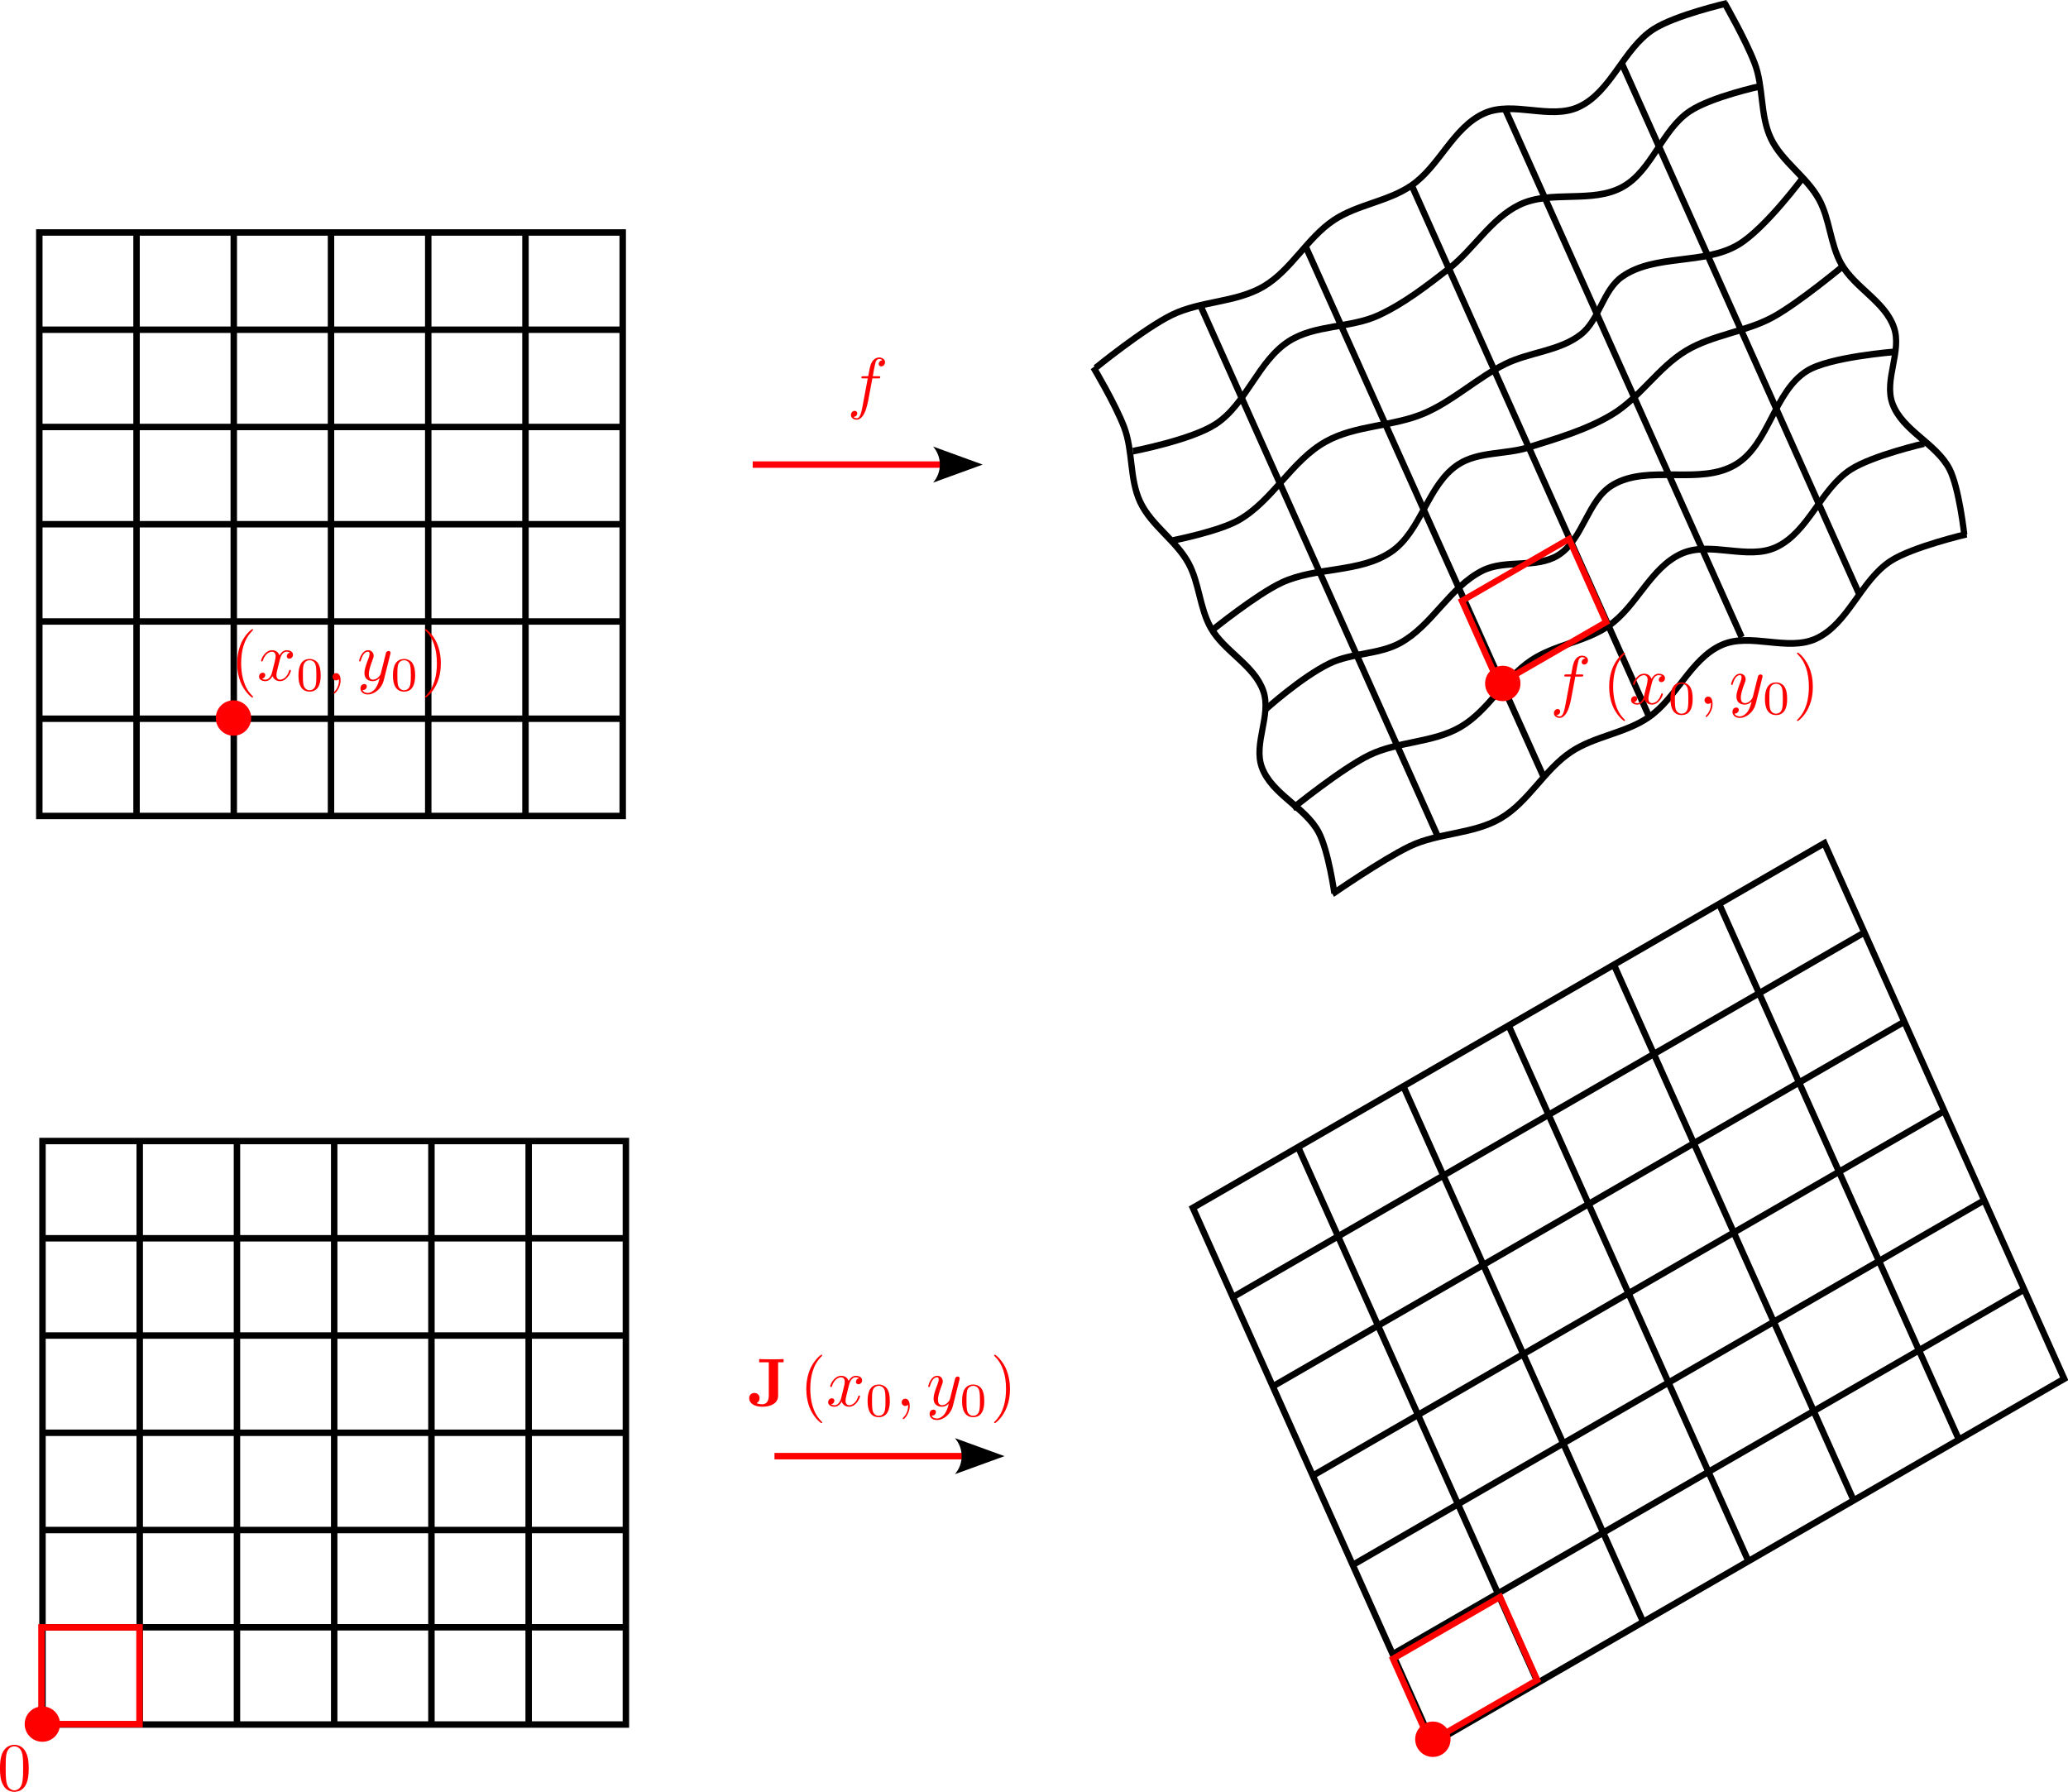 <?xml version="1.0" encoding="UTF-8" standalone="no"?>
<!-- Created with Inkscape (http://www.inkscape.org/) -->

<svg
   width="85.073mm"
   height="73.702mm"
   viewBox="0 0 85.073 73.702"
   version="1.1"
   id="svg1"
   inkscape:version="1.3.2 (1:1.3.2+202404261509+091e20ef0f)"
   sodipodi:docname="drawing.svg"
   xmlns:inkscape="http://www.inkscape.org/namespaces/inkscape"
   xmlns:sodipodi="http://sodipodi.sourceforge.net/DTD/sodipodi-0.dtd"
   xmlns="http://www.w3.org/2000/svg"
   xmlns:svg="http://www.w3.org/2000/svg"
   xmlns:ns7="http://www.iki.fi/pav/software/textext/">
  <sodipodi:namedview
     id="namedview1"
     pagecolor="#ffffff"
     bordercolor="#000000"
     borderopacity="0.25"
     inkscape:showpageshadow="2"
     inkscape:pageopacity="0.0"
     inkscape:pagecheckerboard="0"
     inkscape:deskcolor="#d1d1d1"
     inkscape:document-units="mm"
     inkscape:zoom="2.0812827"
     inkscape:cx="138.85668"
     inkscape:cy="189.30633"
     inkscape:window-width="1854"
     inkscape:window-height="1011"
     inkscape:window-x="1986"
     inkscape:window-y="32"
     inkscape:window-maximized="1"
     inkscape:current-layer="svg1" />
  <defs
     id="defs1">
    <marker
       style="overflow:visible"
       id="ConcaveTriangle"
       refX="0"
       refY="0"
       orient="auto-start-reverse"
       inkscape:stockid="Concave triangle arrow"
       markerWidth="1"
       markerHeight="1"
       viewBox="0 0 1 1"
       inkscape:isstock="true"
       inkscape:collect="always"
       preserveAspectRatio="xMidYMid">
      <path
         transform="scale(0.7)"
         d="M -2,-4 9,0 -2,4 c 2,-2.33 2,-5.66 0,-8 z"
         style="fill:context-stroke;fill-rule:evenodd;stroke:none"
         id="path7" />
    </marker>
    <marker
       style="overflow:visible"
       id="ConcaveTriangle-8"
       refX="0"
       refY="0"
       orient="auto-start-reverse"
       inkscape:stockid="Concave triangle arrow"
       markerWidth="1"
       markerHeight="1"
       viewBox="0 0 1 1"
       inkscape:isstock="true"
       inkscape:collect="always"
       preserveAspectRatio="xMidYMid">
      <path
         transform="scale(0.7)"
         d="M -2,-4 9,0 -2,4 c 2,-2.33 2,-5.66 0,-8 z"
         style="fill:context-stroke;fill-rule:evenodd;stroke:none"
         id="path7-8" />
    </marker>
    <g
       id="id-b12247b7-499e-4bc2-acf9-4bc319f703cf-9">
      <g
         id="id-86cbfbcc-8607-4050-85dc-66b85f01caf7-7">
        <path
           d="m 3.297,2.391 c 0,-0.031 0,-0.047 -0.172,-0.219 C 1.891,0.922 1.562,-0.969 1.562,-2.5 c 0,-1.734 0.375,-3.469 1.609,-4.703 0.125,-0.125 0.125,-0.141 0.125,-0.172 0,-0.078 -0.031,-0.109 -0.094,-0.109 -0.109,0 -1,0.688 -1.594,1.953 -0.5,1.094 -0.625,2.203 -0.625,3.031 0,0.781 0.109,1.984 0.656,3.125 C 2.25,1.844 3.094,2.5 3.203,2.5 c 0.062,0 0.094,-0.031 0.094,-0.109 z m 0,0"
           id="id-9795d042-6d81-4161-9753-efe49de98dcd-9" />
      </g>
      <g
         id="id-3865e89e-787b-412f-8823-889f6ad62ac8-9">
        <path
           d="m 2.875,-2.5 c 0,-0.766 -0.109,-1.969 -0.656,-3.109 -0.594,-1.219 -1.453,-1.875 -1.547,-1.875 -0.062,0 -0.109,0.047 -0.109,0.109 0,0.031 0,0.047 0.188,0.234 0.984,0.984 1.547,2.562 1.547,4.641 0,1.719 -0.359,3.469 -1.594,4.719 C 0.562,2.344 0.562,2.359 0.562,2.391 0.562,2.453 0.609,2.5 0.672,2.5 0.766,2.5 1.672,1.812 2.25,0.547 2.766,-0.547 2.875,-1.656 2.875,-2.5 Z m 0,0"
           id="id-1260e82e-19e7-469f-b9c7-e9c39345c780-3" />
      </g>
      <g
         id="id-2373637e-6a4c-4f4f-a458-5844bdb0bde2-2">
        <path
           d="M 3.328,-3.016 C 3.391,-3.266 3.625,-4.188 4.312,-4.188 c 0.047,0 0.297,0 0.5,0.125 C 4.531,-4 4.344,-3.766 4.344,-3.516 c 0,0.156 0.109,0.344 0.375,0.344 0.219,0 0.531,-0.172 0.531,-0.578 0,-0.516 -0.578,-0.656 -0.922,-0.656 -0.578,0 -0.922,0.531 -1.047,0.75 -0.25,-0.656 -0.781,-0.75 -1.078,-0.75 -1.031,0 -1.609,1.281 -1.609,1.531 0,0.109 0.109,0.109 0.125,0.109 0.078,0 0.109,-0.031 0.125,-0.109 0.344,-1.062 1,-1.312 1.344,-1.312 0.188,0 0.531,0.094 0.531,0.672 0,0.312 -0.172,0.969 -0.531,2.375 -0.156,0.609 -0.516,1.031 -0.953,1.031 -0.062,0 -0.281,0 -0.5,-0.125 0.25,-0.062 0.469,-0.266 0.469,-0.547 0,-0.266 -0.219,-0.344 -0.359,-0.344 -0.312,0 -0.547,0.25 -0.547,0.578 0,0.453 0.484,0.656 0.922,0.656 0.672,0 1.031,-0.703 1.047,-0.75 0.125,0.359 0.484,0.75 1.078,0.75 1.031,0 1.594,-1.281 1.594,-1.531 0,-0.109 -0.078,-0.109 -0.109,-0.109 -0.094,0 -0.109,0.047 -0.141,0.109 -0.328,1.078 -1,1.312 -1.312,1.312 -0.391,0 -0.547,-0.312 -0.547,-0.656 0,-0.219 0.047,-0.438 0.156,-0.875 z m 0,0"
           id="id-664cb13b-fc5b-45f8-b6f3-e05ba512fdec-4" />
      </g>
      <g
         id="id-fa8ff45f-7aaf-4aa8-b4dd-f94502232145-3">
        <path
           d="m 2.031,-0.016 c 0,-0.656 -0.25,-1.047 -0.641,-1.047 -0.328,0 -0.531,0.25 -0.531,0.531 C 0.859,-0.266 1.062,0 1.391,0 1.5,0 1.641,-0.047 1.734,-0.125 1.766,-0.156 1.781,-0.156 1.781,-0.156 c 0.016,0 0.016,0 0.016,0.141 0,0.75 -0.344,1.344 -0.672,1.672 -0.109,0.109 -0.109,0.125 -0.109,0.156 0,0.078 0.047,0.109 0.094,0.109 0.109,0 0.922,-0.766 0.922,-1.938 z m 0,0"
           id="id-2d3f1298-5945-4814-9737-084aa839e7c1-7" />
      </g>
      <g
         id="id-11dc3717-cf85-4d6f-a886-e3f961b78345-1">
        <path
           d="m 4.844,-3.797 c 0.047,-0.141 0.047,-0.156 0.047,-0.234 0,-0.172 -0.141,-0.266 -0.297,-0.266 -0.094,0 -0.25,0.062 -0.344,0.203 -0.016,0.062 -0.109,0.359 -0.141,0.547 -0.078,0.25 -0.141,0.531 -0.203,0.797 l -0.453,1.797 c -0.031,0.141 -0.469,0.844 -1.125,0.844 -0.5,0 -0.609,-0.438 -0.609,-0.812 C 1.719,-1.375 1.891,-2 2.219,-2.875 2.375,-3.281 2.422,-3.391 2.422,-3.594 c 0,-0.438 -0.312,-0.812 -0.812,-0.812 -0.953,0 -1.312,1.453 -1.312,1.531 0,0.109 0.094,0.109 0.109,0.109 0.109,0 0.109,-0.031 0.156,-0.188 0.281,-0.938 0.672,-1.234 1.016,-1.234 0.078,0 0.25,0 0.25,0.312 0,0.25 -0.109,0.516 -0.172,0.703 -0.406,1.062 -0.578,1.625 -0.578,2.094 0,0.891 0.625,1.188 1.219,1.188 0.391,0 0.719,-0.172 1,-0.453 -0.125,0.516 -0.25,1.016 -0.641,1.547 -0.266,0.328 -0.641,0.625 -1.094,0.625 -0.141,0 -0.594,-0.031 -0.766,-0.422 0.156,0 0.297,0 0.422,-0.125 C 1.328,1.203 1.422,1.062 1.422,0.875 1.422,0.562 1.156,0.531 1.062,0.531 0.828,0.531 0.5,0.688 0.5,1.172 c 0,0.5 0.438,0.875 1.062,0.875 1.016,0 2.047,-0.906 2.328,-2.031 z m 0,0"
           id="id-3382861c-ef18-4269-81d8-2cf4940a8077-2" />
      </g>
      <g
         id="id-96fc8c2f-0b69-4de6-94f0-2e60f5ae1d31-2">
        <path
           d="M 3.594,-2.219 C 3.594,-2.984 3.5,-3.547 3.188,-4.031 2.969,-4.344 2.531,-4.625 1.984,-4.625 c -1.625,0 -1.625,1.906 -1.625,2.406 0,0.5 0,2.359 1.625,2.359 1.609,0 1.609,-1.859 1.609,-2.359 z M 1.984,-0.062 c -0.328,0 -0.75,-0.188 -0.891,-0.75 C 1,-1.219 1,-1.797 1,-2.312 1,-2.828 1,-3.359 1.094,-3.734 1.25,-4.281 1.688,-4.438 1.984,-4.438 c 0.375,0 0.734,0.234 0.859,0.641 0.109,0.375 0.125,0.875 0.125,1.484 0,0.516 0,1.031 -0.094,1.469 -0.141,0.641 -0.609,0.781 -0.891,0.781 z m 0,0"
           id="id-e0c4c84b-4f75-4a56-9d87-b505e480f098-0" />
      </g>
    </g>
    <g
       id="id-b12247b7-499e-4bc2-acf9-4bc319f703cf-8">
      <g
         id="id-86cbfbcc-8607-4050-85dc-66b85f01caf7-0">
        <path
           d="m 3.297,2.391 c 0,-0.031 0,-0.047 -0.172,-0.219 C 1.891,0.922 1.562,-0.969 1.562,-2.5 c 0,-1.734 0.375,-3.469 1.609,-4.703 0.125,-0.125 0.125,-0.141 0.125,-0.172 0,-0.078 -0.031,-0.109 -0.094,-0.109 -0.109,0 -1,0.688 -1.594,1.953 -0.5,1.094 -0.625,2.203 -0.625,3.031 0,0.781 0.109,1.984 0.656,3.125 C 2.25,1.844 3.094,2.5 3.203,2.5 c 0.062,0 0.094,-0.031 0.094,-0.109 z m 0,0"
           id="id-9795d042-6d81-4161-9753-efe49de98dcd-8" />
      </g>
      <g
         id="id-3865e89e-787b-412f-8823-889f6ad62ac8-1">
        <path
           d="m 2.875,-2.5 c 0,-0.766 -0.109,-1.969 -0.656,-3.109 -0.594,-1.219 -1.453,-1.875 -1.547,-1.875 -0.062,0 -0.109,0.047 -0.109,0.109 0,0.031 0,0.047 0.188,0.234 0.984,0.984 1.547,2.562 1.547,4.641 0,1.719 -0.359,3.469 -1.594,4.719 C 0.562,2.344 0.562,2.359 0.562,2.391 0.562,2.453 0.609,2.5 0.672,2.5 0.766,2.5 1.672,1.812 2.25,0.547 2.766,-0.547 2.875,-1.656 2.875,-2.5 Z m 0,0"
           id="id-1260e82e-19e7-469f-b9c7-e9c39345c780-0" />
      </g>
      <g
         id="id-2373637e-6a4c-4f4f-a458-5844bdb0bde2-22">
        <path
           d="M 3.328,-3.016 C 3.391,-3.266 3.625,-4.188 4.312,-4.188 c 0.047,0 0.297,0 0.5,0.125 C 4.531,-4 4.344,-3.766 4.344,-3.516 c 0,0.156 0.109,0.344 0.375,0.344 0.219,0 0.531,-0.172 0.531,-0.578 0,-0.516 -0.578,-0.656 -0.922,-0.656 -0.578,0 -0.922,0.531 -1.047,0.75 -0.25,-0.656 -0.781,-0.75 -1.078,-0.75 -1.031,0 -1.609,1.281 -1.609,1.531 0,0.109 0.109,0.109 0.125,0.109 0.078,0 0.109,-0.031 0.125,-0.109 0.344,-1.062 1,-1.312 1.344,-1.312 0.188,0 0.531,0.094 0.531,0.672 0,0.312 -0.172,0.969 -0.531,2.375 -0.156,0.609 -0.516,1.031 -0.953,1.031 -0.062,0 -0.281,0 -0.5,-0.125 0.25,-0.062 0.469,-0.266 0.469,-0.547 0,-0.266 -0.219,-0.344 -0.359,-0.344 -0.312,0 -0.547,0.25 -0.547,0.578 0,0.453 0.484,0.656 0.922,0.656 0.672,0 1.031,-0.703 1.047,-0.75 0.125,0.359 0.484,0.75 1.078,0.75 1.031,0 1.594,-1.281 1.594,-1.531 0,-0.109 -0.078,-0.109 -0.109,-0.109 -0.094,0 -0.109,0.047 -0.141,0.109 -0.328,1.078 -1,1.312 -1.312,1.312 -0.391,0 -0.547,-0.312 -0.547,-0.656 0,-0.219 0.047,-0.438 0.156,-0.875 z m 0,0"
           id="id-664cb13b-fc5b-45f8-b6f3-e05ba512fdec-9" />
      </g>
      <g
         id="id-fa8ff45f-7aaf-4aa8-b4dd-f94502232145-7">
        <path
           d="m 2.031,-0.016 c 0,-0.656 -0.25,-1.047 -0.641,-1.047 -0.328,0 -0.531,0.25 -0.531,0.531 C 0.859,-0.266 1.062,0 1.391,0 1.5,0 1.641,-0.047 1.734,-0.125 1.766,-0.156 1.781,-0.156 1.781,-0.156 c 0.016,0 0.016,0 0.016,0.141 0,0.75 -0.344,1.344 -0.672,1.672 -0.109,0.109 -0.109,0.125 -0.109,0.156 0,0.078 0.047,0.109 0.094,0.109 0.109,0 0.922,-0.766 0.922,-1.938 z m 0,0"
           id="id-2d3f1298-5945-4814-9737-084aa839e7c1-5" />
      </g>
      <g
         id="id-11dc3717-cf85-4d6f-a886-e3f961b78345-6">
        <path
           d="m 4.844,-3.797 c 0.047,-0.141 0.047,-0.156 0.047,-0.234 0,-0.172 -0.141,-0.266 -0.297,-0.266 -0.094,0 -0.25,0.062 -0.344,0.203 -0.016,0.062 -0.109,0.359 -0.141,0.547 -0.078,0.25 -0.141,0.531 -0.203,0.797 l -0.453,1.797 c -0.031,0.141 -0.469,0.844 -1.125,0.844 -0.5,0 -0.609,-0.438 -0.609,-0.812 C 1.719,-1.375 1.891,-2 2.219,-2.875 2.375,-3.281 2.422,-3.391 2.422,-3.594 c 0,-0.438 -0.312,-0.812 -0.812,-0.812 -0.953,0 -1.312,1.453 -1.312,1.531 0,0.109 0.094,0.109 0.109,0.109 0.109,0 0.109,-0.031 0.156,-0.188 0.281,-0.938 0.672,-1.234 1.016,-1.234 0.078,0 0.25,0 0.25,0.312 0,0.25 -0.109,0.516 -0.172,0.703 -0.406,1.062 -0.578,1.625 -0.578,2.094 0,0.891 0.625,1.188 1.219,1.188 0.391,0 0.719,-0.172 1,-0.453 -0.125,0.516 -0.25,1.016 -0.641,1.547 -0.266,0.328 -0.641,0.625 -1.094,0.625 -0.141,0 -0.594,-0.031 -0.766,-0.422 0.156,0 0.297,0 0.422,-0.125 C 1.328,1.203 1.422,1.062 1.422,0.875 1.422,0.562 1.156,0.531 1.062,0.531 0.828,0.531 0.5,0.688 0.5,1.172 c 0,0.5 0.438,0.875 1.062,0.875 1.016,0 2.047,-0.906 2.328,-2.031 z m 0,0"
           id="id-3382861c-ef18-4269-81d8-2cf4940a8077-4" />
      </g>
      <g
         id="id-96fc8c2f-0b69-4de6-94f0-2e60f5ae1d31-6">
        <path
           d="M 3.594,-2.219 C 3.594,-2.984 3.5,-3.547 3.188,-4.031 2.969,-4.344 2.531,-4.625 1.984,-4.625 c -1.625,0 -1.625,1.906 -1.625,2.406 0,0.5 0,2.359 1.625,2.359 1.609,0 1.609,-1.859 1.609,-2.359 z M 1.984,-0.062 c -0.328,0 -0.75,-0.188 -0.891,-0.75 C 1,-1.219 1,-1.797 1,-2.312 1,-2.828 1,-3.359 1.094,-3.734 1.25,-4.281 1.688,-4.438 1.984,-4.438 c 0.375,0 0.734,0.234 0.859,0.641 0.109,0.375 0.125,0.875 0.125,1.484 0,0.516 0,1.031 -0.094,1.469 -0.141,0.641 -0.609,0.781 -0.891,0.781 z m 0,0"
           id="id-e0c4c84b-4f75-4a56-9d87-b505e480f098-3" />
      </g>
    </g>
    <g
       id="id-9547779f-b87e-4dad-8996-9d62f166b5e6-5"
       style="fill:#0000ff;stroke-width:0">
      <g
         id="id-408b772b-d3a5-4052-95bb-58dc9e25f347-2"
         style="fill:#0000ff;stroke-width:0">
        <path
           d="M 4.453,-6.375 H 5.25 V -6.844 C 4.906,-6.812 4.062,-6.812 3.672,-6.812 c -0.531,0 -1.516,0 -1.984,-0.031 V -6.375 h 1.406 v 4.891 c 0,0.188 0,1.234 -0.984,1.234 -0.172,0 -0.5,-0.031 -0.797,-0.156 v -0.016 c 0,0 0.438,-0.188 0.438,-0.719 0,-0.531 -0.422,-0.766 -0.75,-0.766 -0.375,0 -0.766,0.25 -0.766,0.766 0,0.766 0.781,1.25 1.922,1.25 1.328,0 2.297,-0.562 2.297,-1.609 z m 0,0"
           id="id-eb9d6f9d-3666-474e-8ed8-66aa5dc8a245-2"
           style="fill:#0000ff;stroke-width:0" />
      </g>
      <g
         id="id-40441cef-fa65-4fe2-8401-9b829127a86c-2"
         style="fill:#0000ff;stroke-width:0">
        <path
           d="m 3.297,2.391 c 0,-0.031 0,-0.047 -0.172,-0.219 C 1.891,0.922 1.562,-0.969 1.562,-2.5 c 0,-1.734 0.375,-3.469 1.609,-4.703 0.125,-0.125 0.125,-0.141 0.125,-0.172 0,-0.078 -0.031,-0.109 -0.094,-0.109 -0.109,0 -1,0.688 -1.594,1.953 -0.5,1.094 -0.625,2.203 -0.625,3.031 0,0.781 0.109,1.984 0.656,3.125 C 2.25,1.844 3.094,2.5 3.203,2.5 c 0.062,0 0.094,-0.031 0.094,-0.109 z m 0,0"
           id="id-a5738fd5-39eb-43ab-a515-07384622be4e-7"
           style="fill:#0000ff;stroke-width:0" />
      </g>
      <g
         id="id-c65da897-fdb1-4ba6-994b-29a4b5746941-0"
         style="fill:#0000ff;stroke-width:0">
        <path
           d="m 2.875,-2.5 c 0,-0.766 -0.109,-1.969 -0.656,-3.109 -0.594,-1.219 -1.453,-1.875 -1.547,-1.875 -0.062,0 -0.109,0.047 -0.109,0.109 0,0.031 0,0.047 0.188,0.234 0.984,0.984 1.547,2.562 1.547,4.641 0,1.719 -0.359,3.469 -1.594,4.719 C 0.562,2.344 0.562,2.359 0.562,2.391 0.562,2.453 0.609,2.5 0.672,2.5 0.766,2.5 1.672,1.812 2.25,0.547 2.766,-0.547 2.875,-1.656 2.875,-2.5 Z m 0,0"
           id="id-adee7cb6-c4c6-4fa1-be55-3915e0b387e4-3"
           style="fill:#0000ff;stroke-width:0" />
      </g>
      <g
         id="id-2704da61-74bc-47e9-b0fa-091dbb2c3fac-4"
         style="fill:#0000ff;stroke-width:0">
        <path
           d="M 3.328,-3.016 C 3.391,-3.266 3.625,-4.188 4.312,-4.188 c 0.047,0 0.297,0 0.5,0.125 C 4.531,-4 4.344,-3.766 4.344,-3.516 c 0,0.156 0.109,0.344 0.375,0.344 0.219,0 0.531,-0.172 0.531,-0.578 0,-0.516 -0.578,-0.656 -0.922,-0.656 -0.578,0 -0.922,0.531 -1.047,0.75 -0.25,-0.656 -0.781,-0.75 -1.078,-0.75 -1.031,0 -1.609,1.281 -1.609,1.531 0,0.109 0.109,0.109 0.125,0.109 0.078,0 0.109,-0.031 0.125,-0.109 0.344,-1.062 1,-1.312 1.344,-1.312 0.188,0 0.531,0.094 0.531,0.672 0,0.312 -0.172,0.969 -0.531,2.375 -0.156,0.609 -0.516,1.031 -0.953,1.031 -0.062,0 -0.281,0 -0.5,-0.125 0.25,-0.062 0.469,-0.266 0.469,-0.547 0,-0.266 -0.219,-0.344 -0.359,-0.344 -0.312,0 -0.547,0.25 -0.547,0.578 0,0.453 0.484,0.656 0.922,0.656 0.672,0 1.031,-0.703 1.047,-0.75 0.125,0.359 0.484,0.75 1.078,0.75 1.031,0 1.594,-1.281 1.594,-1.531 0,-0.109 -0.078,-0.109 -0.109,-0.109 -0.094,0 -0.109,0.047 -0.141,0.109 -0.328,1.078 -1,1.312 -1.312,1.312 -0.391,0 -0.547,-0.312 -0.547,-0.656 0,-0.219 0.047,-0.438 0.156,-0.875 z m 0,0"
           id="id-4aae8b7c-536c-4d9a-a02c-31904c76c78f-6"
           style="fill:#0000ff;stroke-width:0" />
      </g>
      <g
         id="id-8f970b1b-267c-4db0-b002-b533f391b4c4-3"
         style="fill:#0000ff;stroke-width:0">
        <path
           d="m 2.031,-0.016 c 0,-0.656 -0.25,-1.047 -0.641,-1.047 -0.328,0 -0.531,0.25 -0.531,0.531 C 0.859,-0.266 1.062,0 1.391,0 1.5,0 1.641,-0.047 1.734,-0.125 1.766,-0.156 1.781,-0.156 1.781,-0.156 c 0.016,0 0.016,0 0.016,0.141 0,0.75 -0.344,1.344 -0.672,1.672 -0.109,0.109 -0.109,0.125 -0.109,0.156 0,0.078 0.047,0.109 0.094,0.109 0.109,0 0.922,-0.766 0.922,-1.938 z m 0,0"
           id="id-3b66db18-badc-4274-822e-ba12548f87e0-6"
           style="fill:#0000ff;stroke-width:0" />
      </g>
      <g
         id="id-3b1c699e-7002-4a1a-aa56-eb89c1aeeb02-3"
         style="fill:#0000ff;stroke-width:0">
        <path
           d="m 4.844,-3.797 c 0.047,-0.141 0.047,-0.156 0.047,-0.234 0,-0.172 -0.141,-0.266 -0.297,-0.266 -0.094,0 -0.25,0.062 -0.344,0.203 -0.016,0.062 -0.109,0.359 -0.141,0.547 -0.078,0.25 -0.141,0.531 -0.203,0.797 l -0.453,1.797 c -0.031,0.141 -0.469,0.844 -1.125,0.844 -0.5,0 -0.609,-0.438 -0.609,-0.812 C 1.719,-1.375 1.891,-2 2.219,-2.875 2.375,-3.281 2.422,-3.391 2.422,-3.594 c 0,-0.438 -0.312,-0.812 -0.812,-0.812 -0.953,0 -1.312,1.453 -1.312,1.531 0,0.109 0.094,0.109 0.109,0.109 0.109,0 0.109,-0.031 0.156,-0.188 0.281,-0.938 0.672,-1.234 1.016,-1.234 0.078,0 0.25,0 0.25,0.312 0,0.25 -0.109,0.516 -0.172,0.703 -0.406,1.062 -0.578,1.625 -0.578,2.094 0,0.891 0.625,1.188 1.219,1.188 0.391,0 0.719,-0.172 1,-0.453 -0.125,0.516 -0.25,1.016 -0.641,1.547 -0.266,0.328 -0.641,0.625 -1.094,0.625 -0.141,0 -0.594,-0.031 -0.766,-0.422 0.156,0 0.297,0 0.422,-0.125 C 1.328,1.203 1.422,1.062 1.422,0.875 1.422,0.562 1.156,0.531 1.062,0.531 0.828,0.531 0.5,0.688 0.5,1.172 c 0,0.5 0.438,0.875 1.062,0.875 1.016,0 2.047,-0.906 2.328,-2.031 z m 0,0"
           id="id-7630c1fb-0a50-4b71-a1fa-bfe721512e33-3"
           style="fill:#0000ff;stroke-width:0" />
      </g>
      <g
         id="id-34608052-9e89-4ed9-9e92-3a0efc1dae33-4"
         style="fill:#0000ff;stroke-width:0">
        <path
           d="M 3.594,-2.219 C 3.594,-2.984 3.5,-3.547 3.188,-4.031 2.969,-4.344 2.531,-4.625 1.984,-4.625 c -1.625,0 -1.625,1.906 -1.625,2.406 0,0.5 0,2.359 1.625,2.359 1.609,0 1.609,-1.859 1.609,-2.359 z M 1.984,-0.062 c -0.328,0 -0.75,-0.188 -0.891,-0.75 C 1,-1.219 1,-1.797 1,-2.312 1,-2.828 1,-3.359 1.094,-3.734 1.25,-4.281 1.688,-4.438 1.984,-4.438 c 0.375,0 0.734,0.234 0.859,0.641 0.109,0.375 0.125,0.875 0.125,1.484 0,0.516 0,1.031 -0.094,1.469 -0.141,0.641 -0.609,0.781 -0.891,0.781 z m 0,0"
           id="id-b4c42469-b4da-42a4-b709-a02f0b567364-4"
           style="fill:#0000ff;stroke-width:0" />
      </g>
    </g>
    <g
       id="id-b77adc4e-9fbf-4073-be13-add3a88ed8a4-0"
       style="fill:#0000ff;stroke-width:0">
      <g
         id="id-28894fe6-1947-4071-ba5d-a4bc1ef0fef2-4"
         style="fill:#0000ff;stroke-width:0">
        <path
           d="m 3.656,-3.984 h 0.859 c 0.203,0 0.297,0 0.297,-0.203 0,-0.109 -0.094,-0.109 -0.266,-0.109 H 3.719 L 3.922,-5.438 c 0.047,-0.203 0.188,-0.906 0.25,-1.031 0.078,-0.188 0.25,-0.344 0.469,-0.344 0.031,0 0.297,0 0.484,0.188 -0.438,0.031 -0.547,0.391 -0.547,0.531 0,0.234 0.188,0.359 0.375,0.359 C 5.219,-5.734 5.5,-5.969 5.5,-6.344 c 0,-0.453 -0.453,-0.688 -0.859,-0.688 -0.344,0 -0.969,0.188 -1.266,1.172 -0.062,0.203 -0.094,0.312 -0.328,1.562 h -0.688 c -0.203,0 -0.312,0 -0.312,0.188 0,0.125 0.094,0.125 0.281,0.125 h 0.656 L 2.25,-0.047 c -0.188,0.969 -0.359,1.875 -0.875,1.875 -0.047,0 -0.281,0 -0.484,-0.188 C 1.359,1.609 1.453,1.25 1.453,1.109 1.453,0.875 1.266,0.75 1.078,0.75 0.812,0.75 0.531,0.984 0.531,1.359 c 0,0.438 0.438,0.688 0.844,0.688 0.547,0 0.953,-0.594 1.125,-0.969 0.328,-0.625 0.547,-1.828 0.562,-1.906 z m 0,0"
           id="id-d6d07050-85bd-491c-8ea6-fddf7d67edc9-1"
           style="fill:#0000ff;stroke-width:0" />
      </g>
      <g
         id="id-4ce904f8-cd1f-4eaa-be69-cc0b4e75b4ee-1"
         style="fill:#0000ff;stroke-width:0">
        <path
           d="M 3.328,-3.016 C 3.391,-3.266 3.625,-4.188 4.312,-4.188 c 0.047,0 0.297,0 0.5,0.125 C 4.531,-4 4.344,-3.766 4.344,-3.516 c 0,0.156 0.109,0.344 0.375,0.344 0.219,0 0.531,-0.172 0.531,-0.578 0,-0.516 -0.578,-0.656 -0.922,-0.656 -0.578,0 -0.922,0.531 -1.047,0.75 -0.25,-0.656 -0.781,-0.75 -1.078,-0.75 -1.031,0 -1.609,1.281 -1.609,1.531 0,0.109 0.109,0.109 0.125,0.109 0.078,0 0.109,-0.031 0.125,-0.109 0.344,-1.062 1,-1.312 1.344,-1.312 0.188,0 0.531,0.094 0.531,0.672 0,0.312 -0.172,0.969 -0.531,2.375 -0.156,0.609 -0.516,1.031 -0.953,1.031 -0.062,0 -0.281,0 -0.5,-0.125 0.25,-0.062 0.469,-0.266 0.469,-0.547 0,-0.266 -0.219,-0.344 -0.359,-0.344 -0.312,0 -0.547,0.25 -0.547,0.578 0,0.453 0.484,0.656 0.922,0.656 0.672,0 1.031,-0.703 1.047,-0.75 0.125,0.359 0.484,0.75 1.078,0.75 1.031,0 1.594,-1.281 1.594,-1.531 0,-0.109 -0.078,-0.109 -0.109,-0.109 -0.094,0 -0.109,0.047 -0.141,0.109 -0.328,1.078 -1,1.312 -1.312,1.312 -0.391,0 -0.547,-0.312 -0.547,-0.656 0,-0.219 0.047,-0.438 0.156,-0.875 z m 0,0"
           id="id-0af418fd-f000-47b2-aefd-e545d1631d11-3"
           style="fill:#0000ff;stroke-width:0" />
      </g>
      <g
         id="id-3ce94199-7ad5-41cd-b850-c0a401f11889-5"
         style="fill:#0000ff;stroke-width:0">
        <path
           d="m 2.031,-0.016 c 0,-0.656 -0.25,-1.047 -0.641,-1.047 -0.328,0 -0.531,0.25 -0.531,0.531 C 0.859,-0.266 1.062,0 1.391,0 1.5,0 1.641,-0.047 1.734,-0.125 1.766,-0.156 1.781,-0.156 1.781,-0.156 c 0.016,0 0.016,0 0.016,0.141 0,0.75 -0.344,1.344 -0.672,1.672 -0.109,0.109 -0.109,0.125 -0.109,0.156 0,0.078 0.047,0.109 0.094,0.109 0.109,0 0.922,-0.766 0.922,-1.938 z m 0,0"
           id="id-b472570f-68a8-48d6-96b6-b879702d7d95-9"
           style="fill:#0000ff;stroke-width:0" />
      </g>
      <g
         id="id-49547ceb-7385-4b7d-bdc7-5c1cfa7794f8-3"
         style="fill:#0000ff;stroke-width:0">
        <path
           d="m 4.844,-3.797 c 0.047,-0.141 0.047,-0.156 0.047,-0.234 0,-0.172 -0.141,-0.266 -0.297,-0.266 -0.094,0 -0.25,0.062 -0.344,0.203 -0.016,0.062 -0.109,0.359 -0.141,0.547 -0.078,0.25 -0.141,0.531 -0.203,0.797 l -0.453,1.797 c -0.031,0.141 -0.469,0.844 -1.125,0.844 -0.5,0 -0.609,-0.438 -0.609,-0.812 C 1.719,-1.375 1.891,-2 2.219,-2.875 2.375,-3.281 2.422,-3.391 2.422,-3.594 c 0,-0.438 -0.312,-0.812 -0.812,-0.812 -0.953,0 -1.312,1.453 -1.312,1.531 0,0.109 0.094,0.109 0.109,0.109 0.109,0 0.109,-0.031 0.156,-0.188 0.281,-0.938 0.672,-1.234 1.016,-1.234 0.078,0 0.25,0 0.25,0.312 0,0.25 -0.109,0.516 -0.172,0.703 -0.406,1.062 -0.578,1.625 -0.578,2.094 0,0.891 0.625,1.188 1.219,1.188 0.391,0 0.719,-0.172 1,-0.453 -0.125,0.516 -0.25,1.016 -0.641,1.547 -0.266,0.328 -0.641,0.625 -1.094,0.625 -0.141,0 -0.594,-0.031 -0.766,-0.422 0.156,0 0.297,0 0.422,-0.125 C 1.328,1.203 1.422,1.062 1.422,0.875 1.422,0.562 1.156,0.531 1.062,0.531 0.828,0.531 0.5,0.688 0.5,1.172 c 0,0.5 0.438,0.875 1.062,0.875 1.016,0 2.047,-0.906 2.328,-2.031 z m 0,0"
           id="id-f20e7f91-caed-41f5-ba72-2c9292a04ac6-4"
           style="fill:#0000ff;stroke-width:0" />
      </g>
      <g
         id="id-16612843-8bc1-4079-b6f8-aaace12b1c7d-1"
         style="fill:#0000ff;stroke-width:0">
        <path
           d="m 3.297,2.391 c 0,-0.031 0,-0.047 -0.172,-0.219 C 1.891,0.922 1.562,-0.969 1.562,-2.5 c 0,-1.734 0.375,-3.469 1.609,-4.703 0.125,-0.125 0.125,-0.141 0.125,-0.172 0,-0.078 -0.031,-0.109 -0.094,-0.109 -0.109,0 -1,0.688 -1.594,1.953 -0.5,1.094 -0.625,2.203 -0.625,3.031 0,0.781 0.109,1.984 0.656,3.125 C 2.25,1.844 3.094,2.5 3.203,2.5 c 0.062,0 0.094,-0.031 0.094,-0.109 z m 0,0"
           id="id-776b454b-e8ca-4e27-a79f-415204afbbfc-5"
           style="fill:#0000ff;stroke-width:0" />
      </g>
      <g
         id="id-bc946504-da82-4b66-b5f0-de07aa7c9fd4-0"
         style="fill:#0000ff;stroke-width:0">
        <path
           d="m 2.875,-2.5 c 0,-0.766 -0.109,-1.969 -0.656,-3.109 -0.594,-1.219 -1.453,-1.875 -1.547,-1.875 -0.062,0 -0.109,0.047 -0.109,0.109 0,0.031 0,0.047 0.188,0.234 0.984,0.984 1.547,2.562 1.547,4.641 0,1.719 -0.359,3.469 -1.594,4.719 C 0.562,2.344 0.562,2.359 0.562,2.391 0.562,2.453 0.609,2.5 0.672,2.5 0.766,2.5 1.672,1.812 2.25,0.547 2.766,-0.547 2.875,-1.656 2.875,-2.5 Z m 0,0"
           id="id-1e38dc65-84f9-4f52-9d4d-908287a6d346-8"
           style="fill:#0000ff;stroke-width:0" />
      </g>
      <g
         id="id-c5e32771-18d5-4264-9a73-e3fe2d735c49-3"
         style="fill:#0000ff;stroke-width:0">
        <path
           d="M 3.594,-2.219 C 3.594,-2.984 3.5,-3.547 3.188,-4.031 2.969,-4.344 2.531,-4.625 1.984,-4.625 c -1.625,0 -1.625,1.906 -1.625,2.406 0,0.5 0,2.359 1.625,2.359 1.609,0 1.609,-1.859 1.609,-2.359 z M 1.984,-0.062 c -0.328,0 -0.75,-0.188 -0.891,-0.75 C 1,-1.219 1,-1.797 1,-2.312 1,-2.828 1,-3.359 1.094,-3.734 1.25,-4.281 1.688,-4.438 1.984,-4.438 c 0.375,0 0.734,0.234 0.859,0.641 0.109,0.375 0.125,0.875 0.125,1.484 0,0.516 0,1.031 -0.094,1.469 -0.141,0.641 -0.609,0.781 -0.891,0.781 z m 0,0"
           id="id-024f27ed-b268-4af1-a7f3-2e2c998ebdea-5"
           style="fill:#0000ff;stroke-width:0" />
      </g>
    </g>
  </defs>
  <g
     inkscape:label="Layer 1"
     inkscape:groupmode="layer"
     id="layer1"
     style="display:inline"
     transform="translate(-53.043,-139.999)" />
  <g
     inkscape:label="GridCartesian:X6:Y6"
     transform="translate(1.617,9.562)"
     id="g166"
     sodipodi:insensitive="true"
     style="display:inline">
    <g
       inkscape:label="MajorXGridlines"
       id="g160">
      <path
         style="fill:none;stroke:#000000;stroke-width:0.265"
         d="M 4,0 V 24"
         inkscape:label="MajorXDiv1"
         id="path156" />
      <path
         style="fill:none;stroke:#000000;stroke-width:0.265"
         d="M 8,0 V 24"
         inkscape:label="MajorXDiv2"
         id="path157" />
      <path
         style="fill:none;stroke:#000000;stroke-width:0.265"
         d="M 12,0 V 24"
         inkscape:label="MajorXDiv3"
         id="path158" />
      <path
         style="fill:none;stroke:#000000;stroke-width:0.265"
         d="M 16,0 V 24"
         inkscape:label="MajorXDiv4"
         id="path159" />
      <path
         style="fill:none;stroke:#000000;stroke-width:0.265"
         d="M 20,0 V 24"
         inkscape:label="MajorXDiv5"
         id="path160" />
    </g>
    <g
       inkscape:label="MajorYGridlines"
       id="g165">
      <path
         style="fill:none;stroke:#000000;stroke-width:0.265"
         d="M 0,4 H 24"
         inkscape:label="MajorYDiv1"
         id="path161" />
      <path
         style="fill:none;stroke:#000000;stroke-width:0.265"
         d="M 0,8 H 24"
         inkscape:label="MajorYDiv2"
         id="path162" />
      <path
         style="fill:none;stroke:#000000;stroke-width:0.265"
         d="M 0,12 H 24"
         inkscape:label="MajorYDiv3"
         id="path163" />
      <path
         style="fill:none;stroke:#000000;stroke-width:0.265"
         d="M 0,16 H 24"
         inkscape:label="MajorYDiv4"
         id="path164" />
      <path
         style="fill:none;stroke:#000000;stroke-width:0.265"
         d="M 0,20 H 24"
         inkscape:label="MajorYDiv5"
         id="path165" />
    </g>
    <rect
       x="0"
       y="0"
       width="24"
       height="24"
       style="fill:none;stroke:#000000;stroke-width:0.265"
       inkscape:label="Border"
       id="rect165" />
  </g>
  <g
     inkscape:label="GridCartesian:X6:Y6"
     transform="translate(1.748,46.932)"
     id="g166-5"
     sodipodi:insensitive="true"
     style="display:inline">
    <g
       inkscape:label="MajorXGridlines"
       id="g160-3">
      <path
         style="fill:none;stroke:#000000;stroke-width:0.265"
         d="M 4,0 V 24"
         inkscape:label="MajorXDiv1"
         id="path156-5" />
      <path
         style="fill:none;stroke:#000000;stroke-width:0.265"
         d="M 8,0 V 24"
         inkscape:label="MajorXDiv2"
         id="path157-6" />
      <path
         style="fill:none;stroke:#000000;stroke-width:0.265"
         d="M 12,0 V 24"
         inkscape:label="MajorXDiv3"
         id="path158-2" />
      <path
         style="fill:none;stroke:#000000;stroke-width:0.265"
         d="M 16,0 V 24"
         inkscape:label="MajorXDiv4"
         id="path159-9" />
      <path
         style="fill:none;stroke:#000000;stroke-width:0.265"
         d="M 20,0 V 24"
         inkscape:label="MajorXDiv5"
         id="path160-1" />
    </g>
    <g
       inkscape:label="MajorYGridlines"
       id="g165-2">
      <path
         style="fill:none;stroke:#000000;stroke-width:0.265"
         d="M 0,4 H 24"
         inkscape:label="MajorYDiv1"
         id="path161-7" />
      <path
         style="fill:none;stroke:#000000;stroke-width:0.265"
         d="M 0,8 H 24"
         inkscape:label="MajorYDiv2"
         id="path162-0" />
      <path
         style="fill:none;stroke:#000000;stroke-width:0.265"
         d="M 0,12 H 24"
         inkscape:label="MajorYDiv3"
         id="path163-9" />
      <path
         style="fill:none;stroke:#000000;stroke-width:0.265"
         d="M 0,16 H 24"
         inkscape:label="MajorYDiv4"
         id="path164-3" />
      <path
         style="fill:none;stroke:#000000;stroke-width:0.265"
         d="M 0,20 H 24"
         inkscape:label="MajorYDiv5"
         id="path165-6" />
    </g>
    <rect
       x="0"
       y="0"
       width="24"
       height="24"
       style="fill:none;stroke:#000000;stroke-width:0.265"
       inkscape:label="Border"
       id="rect165-0" />
  </g>
  <g
     inkscape:label="GridCartesian:X6:Y6"
     transform="matrix(0.866,-0.5,0.411,0.918,49.072,49.68)"
     id="g1443"
     style="display:inline"
     sodipodi:insensitive="true">
    <g
       inkscape:label="MajorXGridlines"
       id="g1437">
      <path
         style="fill:none;stroke:#000000;stroke-width:0.265"
         d="M 5,0 V 24"
         inkscape:label="MajorXDiv1"
         id="path1433" />
      <path
         style="fill:none;stroke:#000000;stroke-width:0.265"
         d="M 10,0 V 24"
         inkscape:label="MajorXDiv2"
         id="path1434" />
      <path
         style="fill:none;stroke:#000000;stroke-width:0.265"
         d="M 15,0 V 24"
         inkscape:label="MajorXDiv3"
         id="path1435" />
      <path
         style="fill:none;stroke:#000000;stroke-width:0.265"
         d="M 20,0 V 24"
         inkscape:label="MajorXDiv4"
         id="path1436" />
      <path
         style="fill:none;stroke:#000000;stroke-width:0.265"
         d="M 25,0 V 24"
         inkscape:label="MajorXDiv5"
         id="path1437" />
    </g>
    <g
       inkscape:label="MajorYGridlines"
       id="g1442">
      <path
         style="fill:none;stroke:#000000;stroke-width:0.265"
         d="M 0,4 H 30"
         inkscape:label="MajorYDiv1"
         id="path1438" />
      <path
         style="fill:none;stroke:#000000;stroke-width:0.265"
         d="M 0,8 H 30"
         inkscape:label="MajorYDiv2"
         id="path1439" />
      <path
         style="fill:none;stroke:#000000;stroke-width:0.265"
         d="M 0,12 H 30"
         inkscape:label="MajorYDiv3"
         id="path1440" />
      <path
         style="fill:none;stroke:#000000;stroke-width:0.265"
         d="M 0,16 H 30"
         inkscape:label="MajorYDiv4"
         id="path1441" />
      <path
         style="fill:none;stroke:#000000;stroke-width:0.265"
         d="M 0,20 H 30"
         inkscape:label="MajorYDiv5"
         id="path1442" />
    </g>
    <rect
       x="0"
       y="0"
       width="30"
       height="24"
       style="fill:none;stroke:#000000;stroke-width:0.265"
       inkscape:label="Border"
       id="rect1442" />
  </g>
  <g
     id="g1444"
     transform="matrix(0.866,-0.5,0.411,0.918,44.96,14.885)">
    <g
       inkscape:label="MajorXGridlines"
       id="g1437-3">
      <path
         style="fill:none;stroke:#000000;stroke-width:0.265"
         d="M 5.009,0.193 5,24"
         inkscape:label="MajorXDiv1"
         id="path1433-9"
         sodipodi:nodetypes="cc" />
      <path
         style="fill:none;stroke:#000000;stroke-width:0.265"
         d="M 9.98,0.215 10,24"
         inkscape:label="MajorXDiv2"
         id="path1434-2"
         sodipodi:nodetypes="cc" />
      <path
         style="fill:none;stroke:#000000;stroke-width:0.265"
         d="M 15.016,0.221 15,24"
         inkscape:label="MajorXDiv3"
         id="path1435-8"
         sodipodi:nodetypes="cc" />
      <path
         style="fill:none;stroke:#000000;stroke-width:0.265"
         d="m 19.829,-0.519 0.006,23.664"
         inkscape:label="MajorXDiv4"
         id="path1436-3"
         sodipodi:nodetypes="cc" />
      <path
         style="fill:none;stroke:#000000;stroke-width:0.265"
         d="M 25.007,0.212 25,24"
         inkscape:label="MajorXDiv5"
         id="path1437-0"
         sodipodi:nodetypes="cc" />
    </g>
    <g
       inkscape:label="MajorYGridlines"
       id="g1442-1">
      <path
         style="fill:none;stroke:#000000;stroke-width:0.265"
         d="M 0,4 C 0,4 2.402,4.808 3.59,4.739 5.097,4.651 6.25,3.353 7.762,3.292 9.031,3.241 10.289,4.098 11.571,4.214 12.73,4.318 13.875,4.157 15,4 c 1.276,-0.178 2.434,-0.915 3.747,-0.824 1.446,0.1 2.765,1.464 4.206,1.486 1.394,0.021 2.446,-1.235 3.827,-1.316 1.065,-0.062 3.075,0.563 3.075,0.563"
         inkscape:label="MajorYDiv1"
         id="path1438-7"
         sodipodi:nodetypes="csssssssc" />
      <path
         style="fill:none;stroke:#000000;stroke-width:0.265"
         d="m 0,8 c 0,0 1.881,0.623 2.826,0.63 1.611,0.012 3.009,-1.031 4.621,-1.005 1.422,0.023 2.812,0.869 4.239,1.023 1.289,0.139 2.548,-0.177 3.837,-0.096 1.118,0.07 2.265,0.656 3.351,0.504 0.955,-0.133 1.582,-1.127 2.548,-1.21 1.63,-0.14 3.273,1.272 4.921,1.249 C 27.65,9.077 30,8 30,8"
         inkscape:label="MajorYDiv2"
         id="path1439-8"
         sodipodi:nodetypes="csssssssc" />
      <path
         style="fill:none;stroke:#000000;stroke-width:0.265"
         d="m 0,12 c 0,0 2.249,-0.359 3.4,-0.26 1.565,0.136 3.104,1.266 4.646,1.155 C 9.542,12.788 10.556,11.244 12.057,11.163 13.042,11.11 14.009,11.787 15,12 c 1.233,0.265 2.488,0.571 3.72,0.546 1.334,-0.027 2.529,-0.728 3.864,-0.75 1.273,-0.021 2.564,0.559 3.843,0.59 C 27.641,12.416 30,12 30,12"
         inkscape:label="MajorYDiv3"
         id="path1440-9"
         sodipodi:nodetypes="csssssssc" />
      <path
         style="fill:none;stroke:#000000;stroke-width:0.265"
         d="m 0.642,15.924 c 0,0 1.882,-0.413 3.184,-0.324 1.019,0.07 2.014,0.704 3.031,0.725 1.504,0.032 2.816,-0.977 4.324,-0.884 1.063,0.066 2.061,1.04 3.115,1.006 1.213,-0.039 2.025,-1.361 3.242,-1.379 1.709,-0.025 3.287,1.834 4.995,1.8 1.605,-0.031 2.657,-1.797 4.256,-1.866 1.082,-0.047 3.662,1.132 3.662,1.132"
         inkscape:label="MajorYDiv4"
         id="path1441-1"
         sodipodi:nodetypes="csssssssc" />
      <path
         style="fill:none;stroke:#000000;stroke-width:0.265"
         d="m 0,20 c 0,0 2.503,-0.408 3.787,-0.318 1.315,0.092 2.61,0.878 3.918,0.873 1.33,-0.005 2.471,-0.833 3.79,-0.918 C 12.647,19.563 13.851,20.088 15,20 c 1.392,-0.107 2.557,-1.211 3.972,-1.072 1.309,0.129 2.379,1.604 3.688,1.716 1.484,0.127 2.66,-1.16 4.128,-1.232 C 27.849,19.36 30,20 30,20"
         inkscape:label="MajorYDiv5"
         id="path1442-5"
         sodipodi:nodetypes="csssssssc" />
      <path
         style="display:inline;fill:none;stroke:#000000;stroke-width:0.265;stroke-dasharray:none"
         d="m 29.906,0.215 c 0,0 0.176,1.743 0.118,2.757 -0.059,1.038 -0.678,1.953 -0.658,3.001 0.02,1.065 0.704,2.104 0.788,3.173 0.074,0.933 -0.336,1.815 -0.251,2.748 0.104,1.13 1.01,2.231 0.915,3.342 -0.088,1.028 -1.268,1.657 -1.343,2.687 -0.085,1.168 0.97,2.306 1.046,3.491 0.055,0.858 -0.551,2.657 -0.551,2.657"
         inkscape:label="MajorYDiv5"
         id="path1442-5-4"
         sodipodi:nodetypes="csssssssc" />
      <path
         style="display:inline;fill:none;stroke:#000000;stroke-width:0.265;stroke-dasharray:none"
         d="m -0.074,0.199 c 0,0 0.207,1.745 0.15,2.758 -0.059,1.038 -0.678,1.953 -0.658,3.001 0.02,1.065 0.704,2.104 0.788,3.173 0.074,0.933 -0.336,1.815 -0.251,2.748 0.104,1.13 1.01,2.231 0.915,3.342 -0.088,1.028 -1.268,1.657 -1.343,2.687 -0.085,1.168 0.97,2.306 1.046,3.491 0.055,0.858 -0.436,2.48 -0.436,2.48"
         inkscape:label="MajorYDiv5"
         id="path1442-5-4-9"
         sodipodi:nodetypes="csssssssc" />
      <path
         style="display:inline;fill:none;stroke:#000000;stroke-width:0.265"
         d="m 0.051,23.87 c 0,0 2.421,-0.201 3.705,-0.111 1.315,0.092 2.61,0.878 3.918,0.873 1.33,-0.005 2.471,-0.833 3.79,-0.918 1.152,-0.074 2.355,0.452 3.505,0.363 1.392,-0.107 2.557,-1.211 3.972,-1.072 1.309,0.129 2.379,1.604 3.688,1.716 1.484,0.127 2.66,-1.16 4.128,-1.232 1.062,-0.052 3.314,0.609 3.314,0.609"
         inkscape:label="MajorYDiv5"
         id="path1442-5-0"
         sodipodi:nodetypes="csssssssc" />
      <path
         style="display:inline;fill:none;stroke:#000000;stroke-width:0.265"
         d="m -0.006,0.269 c 0,0 2.503,-0.408 3.787,-0.318 1.315,0.092 2.61,0.878 3.918,0.873 1.33,-0.005 2.471,-0.833 3.79,-0.918 1.152,-0.074 2.355,0.452 3.505,0.363 1.392,-0.107 2.557,-1.211 3.972,-1.072 1.309,0.129 2.379,1.604 3.688,1.716 1.484,0.127 2.66,-1.16 4.128,-1.232 1.062,-0.052 3.213,0.588 3.213,0.588"
         inkscape:label="MajorYDiv5"
         id="path1442-5-0-5"
         sodipodi:nodetypes="csssssssc" />
    </g>
  </g>
  <circle
     style="fill:#ff0000;fill-opacity:1;stroke:#ff0004;stroke-width:0.265;stroke-dasharray:none;stroke-opacity:1"
     id="path1443"
     cx="9.605"
     cy="29.533"
     r="0.595" />
  <circle
     style="display:inline;fill:#ff0000;fill-opacity:1;stroke:#ff0000;stroke-width:0.265;stroke-dasharray:none;stroke-opacity:1"
     id="path1443-34"
     cx="58.945"
     cy="71.538"
     r="0.595" />
  <circle
     style="display:inline;fill:#ff0000;fill-opacity:1;stroke:#ff0000;stroke-width:0.265;stroke-dasharray:none;stroke-opacity:1"
     id="path1443-3"
     cx="61.821"
     cy="28.111"
     r="0.595" />
  <circle
     style="display:inline;fill:#ff0000;fill-opacity:1;stroke:#ff0000;stroke-width:0.265;stroke-dasharray:none;stroke-opacity:1"
     id="path1443-0"
     cx="1.743"
     cy="70.914"
     r="0.595" />
  <rect
     style="fill:none;stroke:#ff0000;stroke-width:0.265;stroke-dasharray:none;stroke-opacity:1"
     id="rect1443"
     width="4.033"
     height="3.981"
     x="1.706"
     y="66.935" />
  <rect
     style="display:inline;fill:none;stroke:#ff0000;stroke-width:0.256;stroke-dasharray:none;stroke-opacity:1"
     id="rect1443-2"
     width="5.09"
     height="3.744"
     x="24.611"
     y="88.208"
     transform="matrix(0.866,-0.5,0.408,0.913,0,0)" />
  <rect
     style="display:inline;fill:none;stroke:#ff0000;stroke-width:0.256;stroke-dasharray:none;stroke-opacity:1"
     id="rect1443-2-4"
     width="5.09"
     height="3.744"
     x="45.064"
     y="51.748"
     transform="matrix(0.866,-0.5,0.408,0.913,0,0)" />
  <path
     style="fill:none;stroke:#ff0009;stroke-width:0.265;stroke-dasharray:none;stroke-opacity:1;marker-end:url(#ConcaveTriangle)"
     d="m 30.964,19.109 h 7.793"
     id="path1444" />
  <path
     style="display:inline;fill:#ff0000;stroke:#ff0000;stroke-width:0.265;stroke-dasharray:none;stroke-opacity:1;marker-end:url(#ConcaveTriangle-8)"
     d="m 31.861,59.893 h 7.793"
     id="path1444-8" />
  <g
     transform="matrix(0.282,-1.40855e-7,-1.1229e-7,0.282,9.757,25.876)"
     ns7:version="1.10.2"
     ns7:texconverter="pdflatex"
     ns7:pdfconverter="inkscape"
     ns7:text="$\\left(x_{0},y_{0}\\right)$"
     ns7:preamble="/home/taihu/Documents/material-robotica-movil-rosario/common/math_preamble.tex"
     ns7:scale="0.8"
     ns7:alignment="middle center"
     ns7:stroke-to-path="0"
     ns7:inkscapeversion="1.3.2"
     id="g3955"
     ns7:jacobian_sqrt="0.2822224571539267"
     style="fill:#ff0000">
    <defs
       id="id-12eb717e-01aa-4b6c-86d2-7838b70d07b1">
      <g
         id="id-b12247b7-499e-4bc2-acf9-4bc319f703cf">
        <g
           id="id-86cbfbcc-8607-4050-85dc-66b85f01caf7">
          <path
             d="m 3.297,2.391 c 0,-0.031 0,-0.047 -0.172,-0.219 C 1.891,0.922 1.562,-0.969 1.562,-2.5 c 0,-1.734 0.375,-3.469 1.609,-4.703 0.125,-0.125 0.125,-0.141 0.125,-0.172 0,-0.078 -0.031,-0.109 -0.094,-0.109 -0.109,0 -1,0.688 -1.594,1.953 -0.5,1.094 -0.625,2.203 -0.625,3.031 0,0.781 0.109,1.984 0.656,3.125 C 2.25,1.844 3.094,2.5 3.203,2.5 c 0.062,0 0.094,-0.031 0.094,-0.109 z m 0,0"
             id="id-9795d042-6d81-4161-9753-efe49de98dcd" />
        </g>
        <g
           id="id-3865e89e-787b-412f-8823-889f6ad62ac8">
          <path
             d="m 2.875,-2.5 c 0,-0.766 -0.109,-1.969 -0.656,-3.109 -0.594,-1.219 -1.453,-1.875 -1.547,-1.875 -0.062,0 -0.109,0.047 -0.109,0.109 0,0.031 0,0.047 0.188,0.234 0.984,0.984 1.547,2.562 1.547,4.641 0,1.719 -0.359,3.469 -1.594,4.719 C 0.562,2.344 0.562,2.359 0.562,2.391 0.562,2.453 0.609,2.5 0.672,2.5 0.766,2.5 1.672,1.812 2.25,0.547 2.766,-0.547 2.875,-1.656 2.875,-2.5 Z m 0,0"
             id="id-1260e82e-19e7-469f-b9c7-e9c39345c780" />
        </g>
        <g
           id="id-2373637e-6a4c-4f4f-a458-5844bdb0bde2">
          <path
             d="M 3.328,-3.016 C 3.391,-3.266 3.625,-4.188 4.312,-4.188 c 0.047,0 0.297,0 0.5,0.125 C 4.531,-4 4.344,-3.766 4.344,-3.516 c 0,0.156 0.109,0.344 0.375,0.344 0.219,0 0.531,-0.172 0.531,-0.578 0,-0.516 -0.578,-0.656 -0.922,-0.656 -0.578,0 -0.922,0.531 -1.047,0.75 -0.25,-0.656 -0.781,-0.75 -1.078,-0.75 -1.031,0 -1.609,1.281 -1.609,1.531 0,0.109 0.109,0.109 0.125,0.109 0.078,0 0.109,-0.031 0.125,-0.109 0.344,-1.062 1,-1.312 1.344,-1.312 0.188,0 0.531,0.094 0.531,0.672 0,0.312 -0.172,0.969 -0.531,2.375 -0.156,0.609 -0.516,1.031 -0.953,1.031 -0.062,0 -0.281,0 -0.5,-0.125 0.25,-0.062 0.469,-0.266 0.469,-0.547 0,-0.266 -0.219,-0.344 -0.359,-0.344 -0.312,0 -0.547,0.25 -0.547,0.578 0,0.453 0.484,0.656 0.922,0.656 0.672,0 1.031,-0.703 1.047,-0.75 0.125,0.359 0.484,0.75 1.078,0.75 1.031,0 1.594,-1.281 1.594,-1.531 0,-0.109 -0.078,-0.109 -0.109,-0.109 -0.094,0 -0.109,0.047 -0.141,0.109 -0.328,1.078 -1,1.312 -1.312,1.312 -0.391,0 -0.547,-0.312 -0.547,-0.656 0,-0.219 0.047,-0.438 0.156,-0.875 z m 0,0"
             id="id-664cb13b-fc5b-45f8-b6f3-e05ba512fdec" />
        </g>
        <g
           id="id-fa8ff45f-7aaf-4aa8-b4dd-f94502232145">
          <path
             d="m 2.031,-0.016 c 0,-0.656 -0.25,-1.047 -0.641,-1.047 -0.328,0 -0.531,0.25 -0.531,0.531 C 0.859,-0.266 1.062,0 1.391,0 1.5,0 1.641,-0.047 1.734,-0.125 1.766,-0.156 1.781,-0.156 1.781,-0.156 c 0.016,0 0.016,0 0.016,0.141 0,0.75 -0.344,1.344 -0.672,1.672 -0.109,0.109 -0.109,0.125 -0.109,0.156 0,0.078 0.047,0.109 0.094,0.109 0.109,0 0.922,-0.766 0.922,-1.938 z m 0,0"
             id="id-2d3f1298-5945-4814-9737-084aa839e7c1" />
        </g>
        <g
           id="id-11dc3717-cf85-4d6f-a886-e3f961b78345">
          <path
             d="m 4.844,-3.797 c 0.047,-0.141 0.047,-0.156 0.047,-0.234 0,-0.172 -0.141,-0.266 -0.297,-0.266 -0.094,0 -0.25,0.062 -0.344,0.203 -0.016,0.062 -0.109,0.359 -0.141,0.547 -0.078,0.25 -0.141,0.531 -0.203,0.797 l -0.453,1.797 c -0.031,0.141 -0.469,0.844 -1.125,0.844 -0.5,0 -0.609,-0.438 -0.609,-0.812 C 1.719,-1.375 1.891,-2 2.219,-2.875 2.375,-3.281 2.422,-3.391 2.422,-3.594 c 0,-0.438 -0.312,-0.812 -0.812,-0.812 -0.953,0 -1.312,1.453 -1.312,1.531 0,0.109 0.094,0.109 0.109,0.109 0.109,0 0.109,-0.031 0.156,-0.188 0.281,-0.938 0.672,-1.234 1.016,-1.234 0.078,0 0.25,0 0.25,0.312 0,0.25 -0.109,0.516 -0.172,0.703 -0.406,1.062 -0.578,1.625 -0.578,2.094 0,0.891 0.625,1.188 1.219,1.188 0.391,0 0.719,-0.172 1,-0.453 -0.125,0.516 -0.25,1.016 -0.641,1.547 -0.266,0.328 -0.641,0.625 -1.094,0.625 -0.141,0 -0.594,-0.031 -0.766,-0.422 0.156,0 0.297,0 0.422,-0.125 C 1.328,1.203 1.422,1.062 1.422,0.875 1.422,0.562 1.156,0.531 1.062,0.531 0.828,0.531 0.5,0.688 0.5,1.172 c 0,0.5 0.438,0.875 1.062,0.875 1.016,0 2.047,-0.906 2.328,-2.031 z m 0,0"
             id="id-3382861c-ef18-4269-81d8-2cf4940a8077" />
        </g>
        <g
           id="id-96fc8c2f-0b69-4de6-94f0-2e60f5ae1d31">
          <path
             d="M 3.594,-2.219 C 3.594,-2.984 3.5,-3.547 3.188,-4.031 2.969,-4.344 2.531,-4.625 1.984,-4.625 c -1.625,0 -1.625,1.906 -1.625,2.406 0,0.5 0,2.359 1.625,2.359 1.609,0 1.609,-1.859 1.609,-2.359 z M 1.984,-0.062 c -0.328,0 -0.75,-0.188 -0.891,-0.75 C 1,-1.219 1,-1.797 1,-2.312 1,-2.828 1,-3.359 1.094,-3.734 1.25,-4.281 1.688,-4.438 1.984,-4.438 c 0.375,0 0.734,0.234 0.859,0.641 0.109,0.375 0.125,0.875 0.125,1.484 0,0.516 0,1.031 -0.094,1.469 -0.141,0.641 -0.609,0.781 -0.891,0.781 z m 0,0"
             id="id-e0c4c84b-4f75-4a56-9d87-b505e480f098" />
        </g>
      </g>
    </defs>
    <g
       fill="#000000"
       fill-opacity="1"
       id="id-d22265b5-ae0b-408e-92ce-85d24e312a2d"
       transform="translate(-149.696,-127.281)"
       style="fill:#ff0000">
      <g
         transform="translate(148.712,134.765)"
         id="g1665"
         style="fill:#ff0000">
        <path
           d="m 3.297,2.391 c 0,-0.031 0,-0.047 -0.172,-0.219 C 1.891,0.922 1.562,-0.969 1.562,-2.5 c 0,-1.734 0.375,-3.469 1.609,-4.703 0.125,-0.125 0.125,-0.141 0.125,-0.172 0,-0.078 -0.031,-0.109 -0.094,-0.109 -0.109,0 -1,0.688 -1.594,1.953 -0.5,1.094 -0.625,2.203 -0.625,3.031 0,0.781 0.109,1.984 0.656,3.125 C 2.25,1.844 3.094,2.5 3.203,2.5 c 0.062,0 0.094,-0.031 0.094,-0.109 z m 0,0"
           id="id-cc7de899-fb3e-450c-9ac6-234668dca1de"
           style="fill:#ff0000" />
      </g>
    </g>
    <g
       fill="#000000"
       fill-opacity="1"
       id="id-edc0ac31-4813-44ac-b180-d832d21a0a51"
       transform="translate(-149.696,-127.281)"
       style="fill:#ff0000">
      <g
         transform="translate(152.587,134.765)"
         id="g8074"
         style="fill:#ff0000">
        <path
           d="M 3.328,-3.016 C 3.391,-3.266 3.625,-4.188 4.312,-4.188 c 0.047,0 0.297,0 0.5,0.125 C 4.531,-4 4.344,-3.766 4.344,-3.516 c 0,0.156 0.109,0.344 0.375,0.344 0.219,0 0.531,-0.172 0.531,-0.578 0,-0.516 -0.578,-0.656 -0.922,-0.656 -0.578,0 -0.922,0.531 -1.047,0.75 -0.25,-0.656 -0.781,-0.75 -1.078,-0.75 -1.031,0 -1.609,1.281 -1.609,1.531 0,0.109 0.109,0.109 0.125,0.109 0.078,0 0.109,-0.031 0.125,-0.109 0.344,-1.062 1,-1.312 1.344,-1.312 0.188,0 0.531,0.094 0.531,0.672 0,0.312 -0.172,0.969 -0.531,2.375 -0.156,0.609 -0.516,1.031 -0.953,1.031 -0.062,0 -0.281,0 -0.5,-0.125 0.25,-0.062 0.469,-0.266 0.469,-0.547 0,-0.266 -0.219,-0.344 -0.359,-0.344 -0.312,0 -0.547,0.25 -0.547,0.578 0,0.453 0.484,0.656 0.922,0.656 0.672,0 1.031,-0.703 1.047,-0.75 0.125,0.359 0.484,0.75 1.078,0.75 1.031,0 1.594,-1.281 1.594,-1.531 0,-0.109 -0.078,-0.109 -0.109,-0.109 -0.094,0 -0.109,0.047 -0.141,0.109 -0.328,1.078 -1,1.312 -1.312,1.312 -0.391,0 -0.547,-0.312 -0.547,-0.656 0,-0.219 0.047,-0.438 0.156,-0.875 z m 0,0"
           id="id-a452349c-f83a-46ec-bb81-b43703f84e7f"
           style="fill:#ff0000" />
      </g>
    </g>
    <g
       fill="#000000"
       fill-opacity="1"
       id="id-c480ac84-7c8e-49f6-a2de-11c9eca95c9d"
       transform="translate(-149.696,-127.281)"
       style="fill:#ff0000">
      <g
         transform="translate(158.281,136.259)"
         id="g6034"
         style="fill:#ff0000">
        <path
           d="M 3.594,-2.219 C 3.594,-2.984 3.5,-3.547 3.188,-4.031 2.969,-4.344 2.531,-4.625 1.984,-4.625 c -1.625,0 -1.625,1.906 -1.625,2.406 0,0.5 0,2.359 1.625,2.359 1.609,0 1.609,-1.859 1.609,-2.359 z M 1.984,-0.062 c -0.328,0 -0.75,-0.188 -0.891,-0.75 C 1,-1.219 1,-1.797 1,-2.312 1,-2.828 1,-3.359 1.094,-3.734 1.25,-4.281 1.688,-4.438 1.984,-4.438 c 0.375,0 0.734,0.234 0.859,0.641 0.109,0.375 0.125,0.875 0.125,1.484 0,0.516 0,1.031 -0.094,1.469 -0.141,0.641 -0.609,0.781 -0.891,0.781 z m 0,0"
           id="id-229f77ee-13f3-4603-bffd-1e007c4fc819"
           style="fill:#ff0000" />
      </g>
    </g>
    <g
       fill="#000000"
       fill-opacity="1"
       id="id-334211ac-542d-464e-8c0a-11d675e71405"
       transform="translate(-149.696,-127.281)"
       style="fill:#ff0000">
      <g
         transform="translate(162.75,134.765)"
         id="g737"
         style="fill:#ff0000">
        <path
           d="m 2.031,-0.016 c 0,-0.656 -0.25,-1.047 -0.641,-1.047 -0.328,0 -0.531,0.25 -0.531,0.531 C 0.859,-0.266 1.062,0 1.391,0 1.5,0 1.641,-0.047 1.734,-0.125 1.766,-0.156 1.781,-0.156 1.781,-0.156 c 0.016,0 0.016,0 0.016,0.141 0,0.75 -0.344,1.344 -0.672,1.672 -0.109,0.109 -0.109,0.125 -0.109,0.156 0,0.078 0.047,0.109 0.094,0.109 0.109,0 0.922,-0.766 0.922,-1.938 z m 0,0"
           id="id-0a43a62c-a9cf-4f92-bf31-03373ac63108"
           style="fill:#ff0000" />
      </g>
    </g>
    <g
       fill="#000000"
       fill-opacity="1"
       id="id-1ccbfe87-d63a-453b-b955-516b2ece9f4e"
       transform="translate(-149.696,-127.281)"
       style="fill:#ff0000">
      <g
         transform="translate(167.181,134.765)"
         id="g9319"
         style="fill:#ff0000">
        <path
           d="m 4.844,-3.797 c 0.047,-0.141 0.047,-0.156 0.047,-0.234 0,-0.172 -0.141,-0.266 -0.297,-0.266 -0.094,0 -0.25,0.062 -0.344,0.203 -0.016,0.062 -0.109,0.359 -0.141,0.547 -0.078,0.25 -0.141,0.531 -0.203,0.797 l -0.453,1.797 c -0.031,0.141 -0.469,0.844 -1.125,0.844 -0.5,0 -0.609,-0.438 -0.609,-0.812 C 1.719,-1.375 1.891,-2 2.219,-2.875 2.375,-3.281 2.422,-3.391 2.422,-3.594 c 0,-0.438 -0.312,-0.812 -0.812,-0.812 -0.953,0 -1.312,1.453 -1.312,1.531 0,0.109 0.094,0.109 0.109,0.109 0.109,0 0.109,-0.031 0.156,-0.188 0.281,-0.938 0.672,-1.234 1.016,-1.234 0.078,0 0.25,0 0.25,0.312 0,0.25 -0.109,0.516 -0.172,0.703 -0.406,1.062 -0.578,1.625 -0.578,2.094 0,0.891 0.625,1.188 1.219,1.188 0.391,0 0.719,-0.172 1,-0.453 -0.125,0.516 -0.25,1.016 -0.641,1.547 -0.266,0.328 -0.641,0.625 -1.094,0.625 -0.141,0 -0.594,-0.031 -0.766,-0.422 0.156,0 0.297,0 0.422,-0.125 C 1.328,1.203 1.422,1.062 1.422,0.875 1.422,0.562 1.156,0.531 1.062,0.531 0.828,0.531 0.5,0.688 0.5,1.172 c 0,0.5 0.438,0.875 1.062,0.875 1.016,0 2.047,-0.906 2.328,-2.031 z m 0,0"
           id="id-bc13208d-a014-4c4a-81ee-24395ebfbcfe"
           style="fill:#ff0000" />
      </g>
    </g>
    <g
       fill="#000000"
       fill-opacity="1"
       id="id-034de3c8-e409-4f82-bf76-368ae08222e8"
       transform="translate(-149.696,-127.281)"
       style="fill:#ff0000">
      <g
         transform="translate(172.062,136.259)"
         id="g4900"
         style="fill:#ff0000">
        <path
           d="M 3.594,-2.219 C 3.594,-2.984 3.5,-3.547 3.188,-4.031 2.969,-4.344 2.531,-4.625 1.984,-4.625 c -1.625,0 -1.625,1.906 -1.625,2.406 0,0.5 0,2.359 1.625,2.359 1.609,0 1.609,-1.859 1.609,-2.359 z M 1.984,-0.062 c -0.328,0 -0.75,-0.188 -0.891,-0.75 C 1,-1.219 1,-1.797 1,-2.312 1,-2.828 1,-3.359 1.094,-3.734 1.25,-4.281 1.688,-4.438 1.984,-4.438 c 0.375,0 0.734,0.234 0.859,0.641 0.109,0.375 0.125,0.875 0.125,1.484 0,0.516 0,1.031 -0.094,1.469 -0.141,0.641 -0.609,0.781 -0.891,0.781 z m 0,0"
           id="id-33d137cd-03be-4705-a0a8-2fda54886b8d"
           style="fill:#ff0000" />
      </g>
    </g>
    <g
       fill="#000000"
       fill-opacity="1"
       id="id-fa38319e-6c97-4b47-9d39-5374a16db0be"
       transform="translate(-149.696,-127.281)"
       style="fill:#ff0000">
      <g
         transform="translate(176.532,134.765)"
         id="g3811"
         style="fill:#ff0000">
        <path
           d="m 2.875,-2.5 c 0,-0.766 -0.109,-1.969 -0.656,-3.109 -0.594,-1.219 -1.453,-1.875 -1.547,-1.875 -0.062,0 -0.109,0.047 -0.109,0.109 0,0.031 0,0.047 0.188,0.234 0.984,0.984 1.547,2.562 1.547,4.641 0,1.719 -0.359,3.469 -1.594,4.719 C 0.562,2.344 0.562,2.359 0.562,2.391 0.562,2.453 0.609,2.5 0.672,2.5 0.766,2.5 1.672,1.812 2.25,0.547 2.766,-0.547 2.875,-1.656 2.875,-2.5 Z m 0,0"
           id="id-71df080a-797a-4162-958f-b2913756b0be"
           style="fill:#ff0000" />
      </g>
    </g>
  </g>
  <g
     transform="matrix(0.282,-1.40855e-7,-1.1229e-7,0.282,1.0622106e-4,71.766)"
     ns7:version="1.10.2"
     ns7:texconverter="pdflatex"
     ns7:pdfconverter="inkscape"
     ns7:text="$0$"
     ns7:preamble="/home/taihu/Documents/material-robotica-movil-rosario/common/math_preamble.tex"
     ns7:scale="0.8"
     ns7:alignment="middle center"
     ns7:stroke-to-path="0"
     ns7:inkscapeversion="1.3.2"
     id="g3955-8"
     ns7:jacobian_sqrt="0.2822224571539267"
     style="fill:#ff0000;stroke-width:0">
    <defs
       id="id-da93a208-9aaa-49e2-bb17-07fca8da3d41"
       style="fill:#0000ff;stroke-width:0">
      <g
         id="id-0849a131-0dcf-4790-bca5-70c50266f371"
         style="fill:#0000ff;stroke-width:0">
        <g
           id="id-efe7664c-47b9-485d-a14b-cf01e9f97e48"
           style="fill:#0000ff;stroke-width:0">
          <path
             d="m 4.578,-3.188 c 0,-0.797 -0.047,-1.594 -0.391,-2.328 -0.453,-0.969 -1.281,-1.125 -1.688,-1.125 -0.609,0 -1.328,0.266 -1.75,1.188 -0.312,0.688 -0.359,1.469 -0.359,2.266 0,0.75 0.031,1.641 0.453,2.406 0.422,0.797 1.156,1 1.641,1 0.531,0 1.297,-0.203 1.734,-1.156 0.312,-0.688 0.359,-1.469 0.359,-2.25 z M 2.484,0 C 2.094,0 1.5,-0.25 1.328,-1.203 1.219,-1.797 1.219,-2.719 1.219,-3.312 c 0,-0.641 0,-1.297 0.078,-1.828 0.188,-1.188 0.938,-1.281 1.188,-1.281 0.328,0 0.984,0.188 1.172,1.172 0.109,0.562 0.109,1.312 0.109,1.938 0,0.75 0,1.422 -0.109,2.062 C 3.5,-0.297 2.938,0 2.484,0 Z m 0,0"
             id="id-22849687-9740-4288-8e94-3d5d52bbebd6"
             style="fill:#0000ff;stroke-width:0" />
        </g>
      </g>
    </defs>
    <g
       fill-opacity="1"
       id="id-824a0671-0766-4692-b024-3fc2fac8fc41"
       transform="translate(-149.103,-128.124)"
       style="fill:#ff0000;stroke-width:0">
      <g
         transform="translate(148.712,134.765)"
         id="g1622"
         style="fill:#ff0000;stroke-width:0">
        <path
           d="m 4.578,-3.188 c 0,-0.797 -0.047,-1.594 -0.391,-2.328 -0.453,-0.969 -1.281,-1.125 -1.688,-1.125 -0.609,0 -1.328,0.266 -1.75,1.188 -0.312,0.688 -0.359,1.469 -0.359,2.266 0,0.75 0.031,1.641 0.453,2.406 0.422,0.797 1.156,1 1.641,1 0.531,0 1.297,-0.203 1.734,-1.156 0.312,-0.688 0.359,-1.469 0.359,-2.25 z M 2.484,0 C 2.094,0 1.5,-0.25 1.328,-1.203 1.219,-1.797 1.219,-2.719 1.219,-3.312 c 0,-0.641 0,-1.297 0.078,-1.828 0.188,-1.188 0.938,-1.281 1.188,-1.281 0.328,0 0.984,0.188 1.172,1.172 0.109,0.562 0.109,1.312 0.109,1.938 0,0.75 0,1.422 -0.109,2.062 C 3.5,-0.297 2.938,0 2.484,0 Z m 0,0"
           id="id-2a3a19c0-9677-4ae0-8b59-8ad6d42992b8"
           style="fill:#ff0000;stroke-width:0" />
      </g>
    </g>
  </g>
  <g
     transform="matrix(0.282,-1.40855e-7,-1.1229e-7,0.282,30.82,55.72)"
     ns7:version="1.10.2"
     ns7:texconverter="pdflatex"
     ns7:pdfconverter="inkscape"
     ns7:text="$\\jacobian\\left(x_{0},y_{0}\\right)$"
     ns7:preamble="/home/taihu/Documents/material-robotica-movil-rosario/common/math_preamble.tex"
     ns7:scale="0.8"
     ns7:alignment="middle center"
     ns7:stroke-to-path="0"
     ns7:inkscapeversion="1.3.2"
     id="g3955-6"
     ns7:jacobian_sqrt="0.2822224571539267"
     style="fill:#ff0000;stroke-width:0">
    <defs
       id="id-7586e4d4-7c31-40c4-b72e-077ae22ffbda"
       style="fill:#0000ff;stroke-width:0">
      <g
         id="id-9547779f-b87e-4dad-8996-9d62f166b5e6"
         style="fill:#0000ff;stroke-width:0">
        <g
           id="id-408b772b-d3a5-4052-95bb-58dc9e25f347"
           style="fill:#0000ff;stroke-width:0">
          <path
             d="M 4.453,-6.375 H 5.25 V -6.844 C 4.906,-6.812 4.062,-6.812 3.672,-6.812 c -0.531,0 -1.516,0 -1.984,-0.031 V -6.375 h 1.406 v 4.891 c 0,0.188 0,1.234 -0.984,1.234 -0.172,0 -0.5,-0.031 -0.797,-0.156 v -0.016 c 0,0 0.438,-0.188 0.438,-0.719 0,-0.531 -0.422,-0.766 -0.75,-0.766 -0.375,0 -0.766,0.25 -0.766,0.766 0,0.766 0.781,1.25 1.922,1.25 1.328,0 2.297,-0.562 2.297,-1.609 z m 0,0"
             id="id-eb9d6f9d-3666-474e-8ed8-66aa5dc8a245"
             style="fill:#0000ff;stroke-width:0" />
        </g>
        <g
           id="id-40441cef-fa65-4fe2-8401-9b829127a86c"
           style="fill:#0000ff;stroke-width:0">
          <path
             d="m 3.297,2.391 c 0,-0.031 0,-0.047 -0.172,-0.219 C 1.891,0.922 1.562,-0.969 1.562,-2.5 c 0,-1.734 0.375,-3.469 1.609,-4.703 0.125,-0.125 0.125,-0.141 0.125,-0.172 0,-0.078 -0.031,-0.109 -0.094,-0.109 -0.109,0 -1,0.688 -1.594,1.953 -0.5,1.094 -0.625,2.203 -0.625,3.031 0,0.781 0.109,1.984 0.656,3.125 C 2.25,1.844 3.094,2.5 3.203,2.5 c 0.062,0 0.094,-0.031 0.094,-0.109 z m 0,0"
             id="id-a5738fd5-39eb-43ab-a515-07384622be4e"
             style="fill:#0000ff;stroke-width:0" />
        </g>
        <g
           id="id-c65da897-fdb1-4ba6-994b-29a4b5746941"
           style="fill:#0000ff;stroke-width:0">
          <path
             d="m 2.875,-2.5 c 0,-0.766 -0.109,-1.969 -0.656,-3.109 -0.594,-1.219 -1.453,-1.875 -1.547,-1.875 -0.062,0 -0.109,0.047 -0.109,0.109 0,0.031 0,0.047 0.188,0.234 0.984,0.984 1.547,2.562 1.547,4.641 0,1.719 -0.359,3.469 -1.594,4.719 C 0.562,2.344 0.562,2.359 0.562,2.391 0.562,2.453 0.609,2.5 0.672,2.5 0.766,2.5 1.672,1.812 2.25,0.547 2.766,-0.547 2.875,-1.656 2.875,-2.5 Z m 0,0"
             id="id-adee7cb6-c4c6-4fa1-be55-3915e0b387e4"
             style="fill:#0000ff;stroke-width:0" />
        </g>
        <g
           id="id-2704da61-74bc-47e9-b0fa-091dbb2c3fac"
           style="fill:#0000ff;stroke-width:0">
          <path
             d="M 3.328,-3.016 C 3.391,-3.266 3.625,-4.188 4.312,-4.188 c 0.047,0 0.297,0 0.5,0.125 C 4.531,-4 4.344,-3.766 4.344,-3.516 c 0,0.156 0.109,0.344 0.375,0.344 0.219,0 0.531,-0.172 0.531,-0.578 0,-0.516 -0.578,-0.656 -0.922,-0.656 -0.578,0 -0.922,0.531 -1.047,0.75 -0.25,-0.656 -0.781,-0.75 -1.078,-0.75 -1.031,0 -1.609,1.281 -1.609,1.531 0,0.109 0.109,0.109 0.125,0.109 0.078,0 0.109,-0.031 0.125,-0.109 0.344,-1.062 1,-1.312 1.344,-1.312 0.188,0 0.531,0.094 0.531,0.672 0,0.312 -0.172,0.969 -0.531,2.375 -0.156,0.609 -0.516,1.031 -0.953,1.031 -0.062,0 -0.281,0 -0.5,-0.125 0.25,-0.062 0.469,-0.266 0.469,-0.547 0,-0.266 -0.219,-0.344 -0.359,-0.344 -0.312,0 -0.547,0.25 -0.547,0.578 0,0.453 0.484,0.656 0.922,0.656 0.672,0 1.031,-0.703 1.047,-0.75 0.125,0.359 0.484,0.75 1.078,0.75 1.031,0 1.594,-1.281 1.594,-1.531 0,-0.109 -0.078,-0.109 -0.109,-0.109 -0.094,0 -0.109,0.047 -0.141,0.109 -0.328,1.078 -1,1.312 -1.312,1.312 -0.391,0 -0.547,-0.312 -0.547,-0.656 0,-0.219 0.047,-0.438 0.156,-0.875 z m 0,0"
             id="id-4aae8b7c-536c-4d9a-a02c-31904c76c78f"
             style="fill:#0000ff;stroke-width:0" />
        </g>
        <g
           id="id-8f970b1b-267c-4db0-b002-b533f391b4c4"
           style="fill:#0000ff;stroke-width:0">
          <path
             d="m 2.031,-0.016 c 0,-0.656 -0.25,-1.047 -0.641,-1.047 -0.328,0 -0.531,0.25 -0.531,0.531 C 0.859,-0.266 1.062,0 1.391,0 1.5,0 1.641,-0.047 1.734,-0.125 1.766,-0.156 1.781,-0.156 1.781,-0.156 c 0.016,0 0.016,0 0.016,0.141 0,0.75 -0.344,1.344 -0.672,1.672 -0.109,0.109 -0.109,0.125 -0.109,0.156 0,0.078 0.047,0.109 0.094,0.109 0.109,0 0.922,-0.766 0.922,-1.938 z m 0,0"
             id="id-3b66db18-badc-4274-822e-ba12548f87e0"
             style="fill:#0000ff;stroke-width:0" />
        </g>
        <g
           id="id-3b1c699e-7002-4a1a-aa56-eb89c1aeeb02"
           style="fill:#0000ff;stroke-width:0">
          <path
             d="m 4.844,-3.797 c 0.047,-0.141 0.047,-0.156 0.047,-0.234 0,-0.172 -0.141,-0.266 -0.297,-0.266 -0.094,0 -0.25,0.062 -0.344,0.203 -0.016,0.062 -0.109,0.359 -0.141,0.547 -0.078,0.25 -0.141,0.531 -0.203,0.797 l -0.453,1.797 c -0.031,0.141 -0.469,0.844 -1.125,0.844 -0.5,0 -0.609,-0.438 -0.609,-0.812 C 1.719,-1.375 1.891,-2 2.219,-2.875 2.375,-3.281 2.422,-3.391 2.422,-3.594 c 0,-0.438 -0.312,-0.812 -0.812,-0.812 -0.953,0 -1.312,1.453 -1.312,1.531 0,0.109 0.094,0.109 0.109,0.109 0.109,0 0.109,-0.031 0.156,-0.188 0.281,-0.938 0.672,-1.234 1.016,-1.234 0.078,0 0.25,0 0.25,0.312 0,0.25 -0.109,0.516 -0.172,0.703 -0.406,1.062 -0.578,1.625 -0.578,2.094 0,0.891 0.625,1.188 1.219,1.188 0.391,0 0.719,-0.172 1,-0.453 -0.125,0.516 -0.25,1.016 -0.641,1.547 -0.266,0.328 -0.641,0.625 -1.094,0.625 -0.141,0 -0.594,-0.031 -0.766,-0.422 0.156,0 0.297,0 0.422,-0.125 C 1.328,1.203 1.422,1.062 1.422,0.875 1.422,0.562 1.156,0.531 1.062,0.531 0.828,0.531 0.5,0.688 0.5,1.172 c 0,0.5 0.438,0.875 1.062,0.875 1.016,0 2.047,-0.906 2.328,-2.031 z m 0,0"
             id="id-7630c1fb-0a50-4b71-a1fa-bfe721512e33"
             style="fill:#0000ff;stroke-width:0" />
        </g>
        <g
           id="id-34608052-9e89-4ed9-9e92-3a0efc1dae33"
           style="fill:#0000ff;stroke-width:0">
          <path
             d="M 3.594,-2.219 C 3.594,-2.984 3.5,-3.547 3.188,-4.031 2.969,-4.344 2.531,-4.625 1.984,-4.625 c -1.625,0 -1.625,1.906 -1.625,2.406 0,0.5 0,2.359 1.625,2.359 1.609,0 1.609,-1.859 1.609,-2.359 z M 1.984,-0.062 c -0.328,0 -0.75,-0.188 -0.891,-0.75 C 1,-1.219 1,-1.797 1,-2.312 1,-2.828 1,-3.359 1.094,-3.734 1.25,-4.281 1.688,-4.438 1.984,-4.438 c 0.375,0 0.734,0.234 0.859,0.641 0.109,0.375 0.125,0.875 0.125,1.484 0,0.516 0,1.031 -0.094,1.469 -0.141,0.641 -0.609,0.781 -0.891,0.781 z m 0,0"
             id="id-b4c42469-b4da-42a4-b709-a02f0b567364"
             style="fill:#0000ff;stroke-width:0" />
        </g>
      </g>
    </defs>
    <g
       fill-opacity="1"
       id="id-b6fe1c83-7526-4b47-b525-60a919e7c54e"
       transform="translate(-148.946,-127.281)"
       style="fill:#ff0000;stroke-width:0">
      <g
         transform="translate(148.712,134.765)"
         id="g8802"
         style="fill:#ff0000;stroke-width:0">
        <path
           d="M 4.453,-6.375 H 5.25 V -6.844 C 4.906,-6.812 4.062,-6.812 3.672,-6.812 c -0.531,0 -1.516,0 -1.984,-0.031 V -6.375 h 1.406 v 4.891 c 0,0.188 0,1.234 -0.984,1.234 -0.172,0 -0.5,-0.031 -0.797,-0.156 v -0.016 c 0,0 0.438,-0.188 0.438,-0.719 0,-0.531 -0.422,-0.766 -0.75,-0.766 -0.375,0 -0.766,0.25 -0.766,0.766 0,0.766 0.781,1.25 1.922,1.25 1.328,0 2.297,-0.562 2.297,-1.609 z m 0,0"
           id="id-0eee1d40-e51e-467c-bb09-8b03f62e3411"
           style="fill:#ff0000;stroke-width:0" />
      </g>
    </g>
    <g
       fill-opacity="1"
       id="id-885be98c-8e30-4e63-9ef5-2340aa71ae8d"
       transform="translate(-148.946,-127.281)"
       style="fill:#ff0000;stroke-width:0">
      <g
         transform="translate(156.295,134.765)"
         id="g928"
         style="fill:#ff0000;stroke-width:0">
        <path
           d="m 3.297,2.391 c 0,-0.031 0,-0.047 -0.172,-0.219 C 1.891,0.922 1.562,-0.969 1.562,-2.5 c 0,-1.734 0.375,-3.469 1.609,-4.703 0.125,-0.125 0.125,-0.141 0.125,-0.172 0,-0.078 -0.031,-0.109 -0.094,-0.109 -0.109,0 -1,0.688 -1.594,1.953 -0.5,1.094 -0.625,2.203 -0.625,3.031 0,0.781 0.109,1.984 0.656,3.125 C 2.25,1.844 3.094,2.5 3.203,2.5 c 0.062,0 0.094,-0.031 0.094,-0.109 z m 0,0"
           id="id-42ce9f67-d21a-45b5-9e8a-0e6ce331beec"
           style="fill:#ff0000;stroke-width:0" />
      </g>
    </g>
    <g
       fill-opacity="1"
       id="id-07cd9720-cd83-4a85-a8af-eba29c3a8c11"
       transform="translate(-148.946,-127.281)"
       style="fill:#ff0000;stroke-width:0">
      <g
         transform="translate(160.169,134.765)"
         id="g5434"
         style="fill:#ff0000;stroke-width:0">
        <path
           d="M 3.328,-3.016 C 3.391,-3.266 3.625,-4.188 4.312,-4.188 c 0.047,0 0.297,0 0.5,0.125 C 4.531,-4 4.344,-3.766 4.344,-3.516 c 0,0.156 0.109,0.344 0.375,0.344 0.219,0 0.531,-0.172 0.531,-0.578 0,-0.516 -0.578,-0.656 -0.922,-0.656 -0.578,0 -0.922,0.531 -1.047,0.75 -0.25,-0.656 -0.781,-0.75 -1.078,-0.75 -1.031,0 -1.609,1.281 -1.609,1.531 0,0.109 0.109,0.109 0.125,0.109 0.078,0 0.109,-0.031 0.125,-0.109 0.344,-1.062 1,-1.312 1.344,-1.312 0.188,0 0.531,0.094 0.531,0.672 0,0.312 -0.172,0.969 -0.531,2.375 -0.156,0.609 -0.516,1.031 -0.953,1.031 -0.062,0 -0.281,0 -0.5,-0.125 0.25,-0.062 0.469,-0.266 0.469,-0.547 0,-0.266 -0.219,-0.344 -0.359,-0.344 -0.312,0 -0.547,0.25 -0.547,0.578 0,0.453 0.484,0.656 0.922,0.656 0.672,0 1.031,-0.703 1.047,-0.75 0.125,0.359 0.484,0.75 1.078,0.75 1.031,0 1.594,-1.281 1.594,-1.531 0,-0.109 -0.078,-0.109 -0.109,-0.109 -0.094,0 -0.109,0.047 -0.141,0.109 -0.328,1.078 -1,1.312 -1.312,1.312 -0.391,0 -0.547,-0.312 -0.547,-0.656 0,-0.219 0.047,-0.438 0.156,-0.875 z m 0,0"
           id="id-ab95833a-5fc0-4fff-824e-4b70b435dbdd"
           style="fill:#ff0000;stroke-width:0" />
      </g>
    </g>
    <g
       fill-opacity="1"
       id="id-9d306d62-acb6-4c1d-bf82-e2773867218f"
       transform="translate(-148.946,-127.281)"
       style="fill:#ff0000;stroke-width:0">
      <g
         transform="translate(165.863,136.259)"
         id="g7463"
         style="fill:#ff0000;stroke-width:0">
        <path
           d="M 3.594,-2.219 C 3.594,-2.984 3.5,-3.547 3.188,-4.031 2.969,-4.344 2.531,-4.625 1.984,-4.625 c -1.625,0 -1.625,1.906 -1.625,2.406 0,0.5 0,2.359 1.625,2.359 1.609,0 1.609,-1.859 1.609,-2.359 z M 1.984,-0.062 c -0.328,0 -0.75,-0.188 -0.891,-0.75 C 1,-1.219 1,-1.797 1,-2.312 1,-2.828 1,-3.359 1.094,-3.734 1.25,-4.281 1.688,-4.438 1.984,-4.438 c 0.375,0 0.734,0.234 0.859,0.641 0.109,0.375 0.125,0.875 0.125,1.484 0,0.516 0,1.031 -0.094,1.469 -0.141,0.641 -0.609,0.781 -0.891,0.781 z m 0,0"
           id="id-9bd5695f-aca6-4848-b2c8-a8762e926898"
           style="fill:#ff0000;stroke-width:0" />
      </g>
    </g>
    <g
       fill-opacity="1"
       id="id-3a78bcc0-b39b-4f4b-aa71-84a5293bc5b4"
       transform="translate(-148.946,-127.281)"
       style="fill:#ff0000;stroke-width:0">
      <g
         transform="translate(170.333,134.765)"
         id="g3394"
         style="fill:#ff0000;stroke-width:0">
        <path
           d="m 2.031,-0.016 c 0,-0.656 -0.25,-1.047 -0.641,-1.047 -0.328,0 -0.531,0.25 -0.531,0.531 C 0.859,-0.266 1.062,0 1.391,0 1.5,0 1.641,-0.047 1.734,-0.125 1.766,-0.156 1.781,-0.156 1.781,-0.156 c 0.016,0 0.016,0 0.016,0.141 0,0.75 -0.344,1.344 -0.672,1.672 -0.109,0.109 -0.109,0.125 -0.109,0.156 0,0.078 0.047,0.109 0.094,0.109 0.109,0 0.922,-0.766 0.922,-1.938 z m 0,0"
           id="id-675bef70-2a04-43d9-9e37-4520f8ddc3ff"
           style="fill:#ff0000;stroke-width:0" />
      </g>
    </g>
    <g
       fill-opacity="1"
       id="id-9ad4ea58-52b3-409b-9822-c3a3791adda1"
       transform="translate(-148.946,-127.281)"
       style="fill:#ff0000;stroke-width:0">
      <g
         transform="translate(174.764,134.765)"
         id="g701"
         style="fill:#ff0000;stroke-width:0">
        <path
           d="m 4.844,-3.797 c 0.047,-0.141 0.047,-0.156 0.047,-0.234 0,-0.172 -0.141,-0.266 -0.297,-0.266 -0.094,0 -0.25,0.062 -0.344,0.203 -0.016,0.062 -0.109,0.359 -0.141,0.547 -0.078,0.25 -0.141,0.531 -0.203,0.797 l -0.453,1.797 c -0.031,0.141 -0.469,0.844 -1.125,0.844 -0.5,0 -0.609,-0.438 -0.609,-0.812 C 1.719,-1.375 1.891,-2 2.219,-2.875 2.375,-3.281 2.422,-3.391 2.422,-3.594 c 0,-0.438 -0.312,-0.812 -0.812,-0.812 -0.953,0 -1.312,1.453 -1.312,1.531 0,0.109 0.094,0.109 0.109,0.109 0.109,0 0.109,-0.031 0.156,-0.188 0.281,-0.938 0.672,-1.234 1.016,-1.234 0.078,0 0.25,0 0.25,0.312 0,0.25 -0.109,0.516 -0.172,0.703 -0.406,1.062 -0.578,1.625 -0.578,2.094 0,0.891 0.625,1.188 1.219,1.188 0.391,0 0.719,-0.172 1,-0.453 -0.125,0.516 -0.25,1.016 -0.641,1.547 -0.266,0.328 -0.641,0.625 -1.094,0.625 -0.141,0 -0.594,-0.031 -0.766,-0.422 0.156,0 0.297,0 0.422,-0.125 C 1.328,1.203 1.422,1.062 1.422,0.875 1.422,0.562 1.156,0.531 1.062,0.531 0.828,0.531 0.5,0.688 0.5,1.172 c 0,0.5 0.438,0.875 1.062,0.875 1.016,0 2.047,-0.906 2.328,-2.031 z m 0,0"
           id="id-f4e0d7a4-372e-4e60-885d-fa2e749a0a0b"
           style="fill:#ff0000;stroke-width:0" />
      </g>
    </g>
    <g
       fill-opacity="1"
       id="id-cb33ba8b-88bb-40e1-a21d-53b8f84a65cc"
       transform="translate(-148.946,-127.281)"
       style="fill:#ff0000;stroke-width:0">
      <g
         transform="translate(179.645,136.259)"
         id="g6954"
         style="fill:#ff0000;stroke-width:0">
        <path
           d="M 3.594,-2.219 C 3.594,-2.984 3.5,-3.547 3.188,-4.031 2.969,-4.344 2.531,-4.625 1.984,-4.625 c -1.625,0 -1.625,1.906 -1.625,2.406 0,0.5 0,2.359 1.625,2.359 1.609,0 1.609,-1.859 1.609,-2.359 z M 1.984,-0.062 c -0.328,0 -0.75,-0.188 -0.891,-0.75 C 1,-1.219 1,-1.797 1,-2.312 1,-2.828 1,-3.359 1.094,-3.734 1.25,-4.281 1.688,-4.438 1.984,-4.438 c 0.375,0 0.734,0.234 0.859,0.641 0.109,0.375 0.125,0.875 0.125,1.484 0,0.516 0,1.031 -0.094,1.469 -0.141,0.641 -0.609,0.781 -0.891,0.781 z m 0,0"
           id="id-fa187e7c-b7dc-44dd-8492-7a9017282d26"
           style="fill:#ff0000;stroke-width:0" />
      </g>
    </g>
    <g
       fill-opacity="1"
       id="id-725bffc2-a8ce-44ca-8c2a-f3bc7b20af76"
       transform="translate(-148.946,-127.281)"
       style="fill:#ff0000;stroke-width:0">
      <g
         transform="translate(184.114,134.765)"
         id="g9818"
         style="fill:#ff0000;stroke-width:0">
        <path
           d="m 2.875,-2.5 c 0,-0.766 -0.109,-1.969 -0.656,-3.109 -0.594,-1.219 -1.453,-1.875 -1.547,-1.875 -0.062,0 -0.109,0.047 -0.109,0.109 0,0.031 0,0.047 0.188,0.234 0.984,0.984 1.547,2.562 1.547,4.641 0,1.719 -0.359,3.469 -1.594,4.719 C 0.562,2.344 0.562,2.359 0.562,2.391 0.562,2.453 0.609,2.5 0.672,2.5 0.766,2.5 1.672,1.812 2.25,0.547 2.766,-0.547 2.875,-1.656 2.875,-2.5 Z m 0,0"
           id="id-e6db8dcf-e7b5-4dfd-8569-be6672126cdb"
           style="fill:#ff0000;stroke-width:0" />
      </g>
    </g>
  </g>
  <g
     transform="matrix(0.282,-1.40855e-7,-1.1229e-7,0.282,63.924,26.841)"
     ns7:version="1.10.2"
     ns7:texconverter="pdflatex"
     ns7:pdfconverter="inkscape"
     ns7:text="$f\\left(x_{0},y_{0}\\right)$"
     ns7:preamble="/home/taihu/Documents/material-robotica-movil-rosario/common/math_preamble.tex"
     ns7:scale="0.8"
     ns7:alignment="middle center"
     ns7:stroke-to-path="0"
     ns7:inkscapeversion="1.3.2"
     id="g3955-6-3-0"
     ns7:jacobian_sqrt="0.2822224571539267"
     style="display:inline;fill:#ff0000;fill-opacity:1;stroke-width:0">
    <defs
       id="id-1951743c-9239-4b14-841d-892cda032ae0-8"
       style="fill:#0000ff;stroke-width:0">
      <g
         id="g1471"
         style="fill:#0000ff;stroke-width:0">
        <g
           id="g1464"
           style="fill:#0000ff;stroke-width:0">
          <path
             d="m 3.656,-3.984 h 0.859 c 0.203,0 0.297,0 0.297,-0.203 0,-0.109 -0.094,-0.109 -0.266,-0.109 H 3.719 L 3.922,-5.438 c 0.047,-0.203 0.188,-0.906 0.25,-1.031 0.078,-0.188 0.25,-0.344 0.469,-0.344 0.031,0 0.297,0 0.484,0.188 -0.438,0.031 -0.547,0.391 -0.547,0.531 0,0.234 0.188,0.359 0.375,0.359 C 5.219,-5.734 5.5,-5.969 5.5,-6.344 c 0,-0.453 -0.453,-0.688 -0.859,-0.688 -0.344,0 -0.969,0.188 -1.266,1.172 -0.062,0.203 -0.094,0.312 -0.328,1.562 h -0.688 c -0.203,0 -0.312,0 -0.312,0.188 0,0.125 0.094,0.125 0.281,0.125 h 0.656 L 2.25,-0.047 c -0.188,0.969 -0.359,1.875 -0.875,1.875 -0.047,0 -0.281,0 -0.484,-0.188 C 1.359,1.609 1.453,1.25 1.453,1.109 1.453,0.875 1.266,0.75 1.078,0.75 0.812,0.75 0.531,0.984 0.531,1.359 c 0,0.438 0.438,0.688 0.844,0.688 0.547,0 0.953,-0.594 1.125,-0.969 0.328,-0.625 0.547,-1.828 0.562,-1.906 z m 0,0"
             id="path1464"
             style="fill:#0000ff;stroke-width:0" />
        </g>
        <g
           id="g1465"
           style="fill:#0000ff;stroke-width:0">
          <path
             d="M 3.328,-3.016 C 3.391,-3.266 3.625,-4.188 4.312,-4.188 c 0.047,0 0.297,0 0.5,0.125 C 4.531,-4 4.344,-3.766 4.344,-3.516 c 0,0.156 0.109,0.344 0.375,0.344 0.219,0 0.531,-0.172 0.531,-0.578 0,-0.516 -0.578,-0.656 -0.922,-0.656 -0.578,0 -0.922,0.531 -1.047,0.75 -0.25,-0.656 -0.781,-0.75 -1.078,-0.75 -1.031,0 -1.609,1.281 -1.609,1.531 0,0.109 0.109,0.109 0.125,0.109 0.078,0 0.109,-0.031 0.125,-0.109 0.344,-1.062 1,-1.312 1.344,-1.312 0.188,0 0.531,0.094 0.531,0.672 0,0.312 -0.172,0.969 -0.531,2.375 -0.156,0.609 -0.516,1.031 -0.953,1.031 -0.062,0 -0.281,0 -0.5,-0.125 0.25,-0.062 0.469,-0.266 0.469,-0.547 0,-0.266 -0.219,-0.344 -0.359,-0.344 -0.312,0 -0.547,0.25 -0.547,0.578 0,0.453 0.484,0.656 0.922,0.656 0.672,0 1.031,-0.703 1.047,-0.75 0.125,0.359 0.484,0.75 1.078,0.75 1.031,0 1.594,-1.281 1.594,-1.531 0,-0.109 -0.078,-0.109 -0.109,-0.109 -0.094,0 -0.109,0.047 -0.141,0.109 -0.328,1.078 -1,1.312 -1.312,1.312 -0.391,0 -0.547,-0.312 -0.547,-0.656 0,-0.219 0.047,-0.438 0.156,-0.875 z m 0,0"
             id="path1465"
             style="fill:#0000ff;stroke-width:0" />
        </g>
        <g
           id="g1466"
           style="fill:#0000ff;stroke-width:0">
          <path
             d="m 2.031,-0.016 c 0,-0.656 -0.25,-1.047 -0.641,-1.047 -0.328,0 -0.531,0.25 -0.531,0.531 C 0.859,-0.266 1.062,0 1.391,0 1.5,0 1.641,-0.047 1.734,-0.125 1.766,-0.156 1.781,-0.156 1.781,-0.156 c 0.016,0 0.016,0 0.016,0.141 0,0.75 -0.344,1.344 -0.672,1.672 -0.109,0.109 -0.109,0.125 -0.109,0.156 0,0.078 0.047,0.109 0.094,0.109 0.109,0 0.922,-0.766 0.922,-1.938 z m 0,0"
             id="path1466"
             style="fill:#0000ff;stroke-width:0" />
        </g>
        <g
           id="g1467"
           style="fill:#0000ff;stroke-width:0">
          <path
             d="m 4.844,-3.797 c 0.047,-0.141 0.047,-0.156 0.047,-0.234 0,-0.172 -0.141,-0.266 -0.297,-0.266 -0.094,0 -0.25,0.062 -0.344,0.203 -0.016,0.062 -0.109,0.359 -0.141,0.547 -0.078,0.25 -0.141,0.531 -0.203,0.797 l -0.453,1.797 c -0.031,0.141 -0.469,0.844 -1.125,0.844 -0.5,0 -0.609,-0.438 -0.609,-0.812 C 1.719,-1.375 1.891,-2 2.219,-2.875 2.375,-3.281 2.422,-3.391 2.422,-3.594 c 0,-0.438 -0.312,-0.812 -0.812,-0.812 -0.953,0 -1.312,1.453 -1.312,1.531 0,0.109 0.094,0.109 0.109,0.109 0.109,0 0.109,-0.031 0.156,-0.188 0.281,-0.938 0.672,-1.234 1.016,-1.234 0.078,0 0.25,0 0.25,0.312 0,0.25 -0.109,0.516 -0.172,0.703 -0.406,1.062 -0.578,1.625 -0.578,2.094 0,0.891 0.625,1.188 1.219,1.188 0.391,0 0.719,-0.172 1,-0.453 -0.125,0.516 -0.25,1.016 -0.641,1.547 -0.266,0.328 -0.641,0.625 -1.094,0.625 -0.141,0 -0.594,-0.031 -0.766,-0.422 0.156,0 0.297,0 0.422,-0.125 C 1.328,1.203 1.422,1.062 1.422,0.875 1.422,0.562 1.156,0.531 1.062,0.531 0.828,0.531 0.5,0.688 0.5,1.172 c 0,0.5 0.438,0.875 1.062,0.875 1.016,0 2.047,-0.906 2.328,-2.031 z m 0,0"
             id="path1467"
             style="fill:#0000ff;stroke-width:0" />
        </g>
        <g
           id="g1468"
           style="fill:#0000ff;stroke-width:0">
          <path
             d="m 3.297,2.391 c 0,-0.031 0,-0.047 -0.172,-0.219 C 1.891,0.922 1.562,-0.969 1.562,-2.5 c 0,-1.734 0.375,-3.469 1.609,-4.703 0.125,-0.125 0.125,-0.141 0.125,-0.172 0,-0.078 -0.031,-0.109 -0.094,-0.109 -0.109,0 -1,0.688 -1.594,1.953 -0.5,1.094 -0.625,2.203 -0.625,3.031 0,0.781 0.109,1.984 0.656,3.125 C 2.25,1.844 3.094,2.5 3.203,2.5 c 0.062,0 0.094,-0.031 0.094,-0.109 z m 0,0"
             id="path1468"
             style="fill:#0000ff;stroke-width:0" />
        </g>
        <g
           id="g1469"
           style="fill:#0000ff;stroke-width:0">
          <path
             d="m 2.875,-2.5 c 0,-0.766 -0.109,-1.969 -0.656,-3.109 -0.594,-1.219 -1.453,-1.875 -1.547,-1.875 -0.062,0 -0.109,0.047 -0.109,0.109 0,0.031 0,0.047 0.188,0.234 0.984,0.984 1.547,2.562 1.547,4.641 0,1.719 -0.359,3.469 -1.594,4.719 C 0.562,2.344 0.562,2.359 0.562,2.391 0.562,2.453 0.609,2.5 0.672,2.5 0.766,2.5 1.672,1.812 2.25,0.547 2.766,-0.547 2.875,-1.656 2.875,-2.5 Z m 0,0"
             id="path1469"
             style="fill:#0000ff;stroke-width:0" />
        </g>
        <g
           id="g1470"
           style="fill:#0000ff;stroke-width:0">
          <path
             d="M 3.594,-2.219 C 3.594,-2.984 3.5,-3.547 3.188,-4.031 2.969,-4.344 2.531,-4.625 1.984,-4.625 c -1.625,0 -1.625,1.906 -1.625,2.406 0,0.5 0,2.359 1.625,2.359 1.609,0 1.609,-1.859 1.609,-2.359 z M 1.984,-0.062 c -0.328,0 -0.75,-0.188 -0.891,-0.75 C 1,-1.219 1,-1.797 1,-2.312 1,-2.828 1,-3.359 1.094,-3.734 1.25,-4.281 1.688,-4.438 1.984,-4.438 c 0.375,0 0.734,0.234 0.859,0.641 0.109,0.375 0.125,0.875 0.125,1.484 0,0.516 0,1.031 -0.094,1.469 -0.141,0.641 -0.609,0.781 -0.891,0.781 z m 0,0"
             id="path1470"
             style="fill:#0000ff;stroke-width:0" />
        </g>
      </g>
    </defs>
    <g
       fill-opacity="1"
       id="id-f9d10ba1-7621-4f7e-b2ed-b8a7b186db0d-6"
       transform="translate(-149.243,-127.281)"
       style="fill:#ff0000;fill-opacity:1;stroke-width:0">
      <g
         transform="translate(148.712,134.765)"
         id="g2225-5"
         style="fill:#ff0000;fill-opacity:1;stroke-width:0">
        <path
           d="m 3.656,-3.984 h 0.859 c 0.203,0 0.297,0 0.297,-0.203 0,-0.109 -0.094,-0.109 -0.266,-0.109 H 3.719 L 3.922,-5.438 c 0.047,-0.203 0.188,-0.906 0.25,-1.031 0.078,-0.188 0.25,-0.344 0.469,-0.344 0.031,0 0.297,0 0.484,0.188 -0.438,0.031 -0.547,0.391 -0.547,0.531 0,0.234 0.188,0.359 0.375,0.359 C 5.219,-5.734 5.5,-5.969 5.5,-6.344 c 0,-0.453 -0.453,-0.688 -0.859,-0.688 -0.344,0 -0.969,0.188 -1.266,1.172 -0.062,0.203 -0.094,0.312 -0.328,1.562 h -0.688 c -0.203,0 -0.312,0 -0.312,0.188 0,0.125 0.094,0.125 0.281,0.125 h 0.656 L 2.25,-0.047 c -0.188,0.969 -0.359,1.875 -0.875,1.875 -0.047,0 -0.281,0 -0.484,-0.188 C 1.359,1.609 1.453,1.25 1.453,1.109 1.453,0.875 1.266,0.75 1.078,0.75 0.812,0.75 0.531,0.984 0.531,1.359 c 0,0.438 0.438,0.688 0.844,0.688 0.547,0 0.953,-0.594 1.125,-0.969 0.328,-0.625 0.547,-1.828 0.562,-1.906 z m 0,0"
           id="id-06f0b097-3ac1-435d-a352-ecb4a7a06e08-9"
           style="fill:#ff0000;fill-opacity:1;stroke-width:0" />
      </g>
    </g>
    <g
       fill-opacity="1"
       id="id-2d6c0133-8230-4bab-84a7-87c4f163310f-9"
       transform="translate(-149.243,-127.281)"
       style="fill:#ff0000;fill-opacity:1;stroke-width:0">
      <g
         transform="translate(156.323,134.765)"
         id="g6615-0"
         style="fill:#ff0000;fill-opacity:1;stroke-width:0">
        <path
           d="m 3.297,2.391 c 0,-0.031 0,-0.047 -0.172,-0.219 C 1.891,0.922 1.562,-0.969 1.562,-2.5 c 0,-1.734 0.375,-3.469 1.609,-4.703 0.125,-0.125 0.125,-0.141 0.125,-0.172 0,-0.078 -0.031,-0.109 -0.094,-0.109 -0.109,0 -1,0.688 -1.594,1.953 -0.5,1.094 -0.625,2.203 -0.625,3.031 0,0.781 0.109,1.984 0.656,3.125 C 2.25,1.844 3.094,2.5 3.203,2.5 c 0.062,0 0.094,-0.031 0.094,-0.109 z m 0,0"
           id="id-0fd31c45-a070-41fa-8273-61dd63849498-7"
           style="fill:#ff0000;fill-opacity:1;stroke-width:0" />
      </g>
    </g>
    <g
       fill-opacity="1"
       id="id-672d800f-927f-4c29-a367-859ed4a4c123-6"
       transform="translate(-149.243,-127.281)"
       style="fill:#ff0000;fill-opacity:1;stroke-width:0">
      <g
         transform="translate(160.197,134.765)"
         id="g5547-3"
         style="fill:#ff0000;fill-opacity:1;stroke-width:0">
        <path
           d="M 3.328,-3.016 C 3.391,-3.266 3.625,-4.188 4.312,-4.188 c 0.047,0 0.297,0 0.5,0.125 C 4.531,-4 4.344,-3.766 4.344,-3.516 c 0,0.156 0.109,0.344 0.375,0.344 0.219,0 0.531,-0.172 0.531,-0.578 0,-0.516 -0.578,-0.656 -0.922,-0.656 -0.578,0 -0.922,0.531 -1.047,0.75 -0.25,-0.656 -0.781,-0.75 -1.078,-0.75 -1.031,0 -1.609,1.281 -1.609,1.531 0,0.109 0.109,0.109 0.125,0.109 0.078,0 0.109,-0.031 0.125,-0.109 0.344,-1.062 1,-1.312 1.344,-1.312 0.188,0 0.531,0.094 0.531,0.672 0,0.312 -0.172,0.969 -0.531,2.375 -0.156,0.609 -0.516,1.031 -0.953,1.031 -0.062,0 -0.281,0 -0.5,-0.125 0.25,-0.062 0.469,-0.266 0.469,-0.547 0,-0.266 -0.219,-0.344 -0.359,-0.344 -0.312,0 -0.547,0.25 -0.547,0.578 0,0.453 0.484,0.656 0.922,0.656 0.672,0 1.031,-0.703 1.047,-0.75 0.125,0.359 0.484,0.75 1.078,0.75 1.031,0 1.594,-1.281 1.594,-1.531 0,-0.109 -0.078,-0.109 -0.109,-0.109 -0.094,0 -0.109,0.047 -0.141,0.109 -0.328,1.078 -1,1.312 -1.312,1.312 -0.391,0 -0.547,-0.312 -0.547,-0.656 0,-0.219 0.047,-0.438 0.156,-0.875 z m 0,0"
           id="id-7a4b36e8-bcf5-42f8-9524-b2cea0a2da54-7"
           style="fill:#ff0000;fill-opacity:1;stroke-width:0" />
      </g>
    </g>
    <g
       fill-opacity="1"
       id="id-d29c598b-471b-4b2c-923e-c6bc76323ab7-6"
       transform="translate(-149.243,-127.281)"
       style="fill:#ff0000;fill-opacity:1;stroke-width:0">
      <g
         transform="translate(165.891,136.259)"
         id="g5591-1"
         style="fill:#ff0000;fill-opacity:1;stroke-width:0">
        <path
           d="M 3.594,-2.219 C 3.594,-2.984 3.5,-3.547 3.188,-4.031 2.969,-4.344 2.531,-4.625 1.984,-4.625 c -1.625,0 -1.625,1.906 -1.625,2.406 0,0.5 0,2.359 1.625,2.359 1.609,0 1.609,-1.859 1.609,-2.359 z M 1.984,-0.062 c -0.328,0 -0.75,-0.188 -0.891,-0.75 C 1,-1.219 1,-1.797 1,-2.312 1,-2.828 1,-3.359 1.094,-3.734 1.25,-4.281 1.688,-4.438 1.984,-4.438 c 0.375,0 0.734,0.234 0.859,0.641 0.109,0.375 0.125,0.875 0.125,1.484 0,0.516 0,1.031 -0.094,1.469 -0.141,0.641 -0.609,0.781 -0.891,0.781 z m 0,0"
           id="id-b4a6a14e-727c-4145-8924-378e57b53061-5"
           style="fill:#ff0000;fill-opacity:1;stroke-width:0" />
      </g>
    </g>
    <g
       fill-opacity="1"
       id="id-32b67a67-7dab-46f0-a74d-1eb1f0ab3d34-0"
       transform="translate(-149.243,-127.281)"
       style="fill:#ff0000;fill-opacity:1;stroke-width:0">
      <g
         transform="translate(170.36,134.765)"
         id="g634-6"
         style="fill:#ff0000;fill-opacity:1;stroke-width:0">
        <path
           d="m 2.031,-0.016 c 0,-0.656 -0.25,-1.047 -0.641,-1.047 -0.328,0 -0.531,0.25 -0.531,0.531 C 0.859,-0.266 1.062,0 1.391,0 1.5,0 1.641,-0.047 1.734,-0.125 1.766,-0.156 1.781,-0.156 1.781,-0.156 c 0.016,0 0.016,0 0.016,0.141 0,0.75 -0.344,1.344 -0.672,1.672 -0.109,0.109 -0.109,0.125 -0.109,0.156 0,0.078 0.047,0.109 0.094,0.109 0.109,0 0.922,-0.766 0.922,-1.938 z m 0,0"
           id="id-9ecffb5c-2f2e-4cba-856d-a84a9b3713f1-5"
           style="fill:#ff0000;fill-opacity:1;stroke-width:0" />
      </g>
    </g>
    <g
       fill-opacity="1"
       id="id-82d14bbc-3645-4517-9b8f-be3b95e444a5-0"
       transform="translate(-149.243,-127.281)"
       style="fill:#ff0000;fill-opacity:1;stroke-width:0">
      <g
         transform="translate(174.791,134.765)"
         id="g3021-8"
         style="fill:#ff0000;fill-opacity:1;stroke-width:0">
        <path
           d="m 4.844,-3.797 c 0.047,-0.141 0.047,-0.156 0.047,-0.234 0,-0.172 -0.141,-0.266 -0.297,-0.266 -0.094,0 -0.25,0.062 -0.344,0.203 -0.016,0.062 -0.109,0.359 -0.141,0.547 -0.078,0.25 -0.141,0.531 -0.203,0.797 l -0.453,1.797 c -0.031,0.141 -0.469,0.844 -1.125,0.844 -0.5,0 -0.609,-0.438 -0.609,-0.812 C 1.719,-1.375 1.891,-2 2.219,-2.875 2.375,-3.281 2.422,-3.391 2.422,-3.594 c 0,-0.438 -0.312,-0.812 -0.812,-0.812 -0.953,0 -1.312,1.453 -1.312,1.531 0,0.109 0.094,0.109 0.109,0.109 0.109,0 0.109,-0.031 0.156,-0.188 0.281,-0.938 0.672,-1.234 1.016,-1.234 0.078,0 0.25,0 0.25,0.312 0,0.25 -0.109,0.516 -0.172,0.703 -0.406,1.062 -0.578,1.625 -0.578,2.094 0,0.891 0.625,1.188 1.219,1.188 0.391,0 0.719,-0.172 1,-0.453 -0.125,0.516 -0.25,1.016 -0.641,1.547 -0.266,0.328 -0.641,0.625 -1.094,0.625 -0.141,0 -0.594,-0.031 -0.766,-0.422 0.156,0 0.297,0 0.422,-0.125 C 1.328,1.203 1.422,1.062 1.422,0.875 1.422,0.562 1.156,0.531 1.062,0.531 0.828,0.531 0.5,0.688 0.5,1.172 c 0,0.5 0.438,0.875 1.062,0.875 1.016,0 2.047,-0.906 2.328,-2.031 z m 0,0"
           id="id-94b07b67-8615-4a9c-859a-d5fb07c7ce6e-1"
           style="fill:#ff0000;fill-opacity:1;stroke-width:0" />
      </g>
    </g>
    <g
       fill-opacity="1"
       id="id-1912c257-c189-416e-b422-ae852d0b9e9c-2"
       transform="translate(-149.243,-127.281)"
       style="fill:#ff0000;fill-opacity:1;stroke-width:0">
      <g
         transform="translate(179.673,136.259)"
         id="g3868-2"
         style="fill:#ff0000;fill-opacity:1;stroke-width:0">
        <path
           d="M 3.594,-2.219 C 3.594,-2.984 3.5,-3.547 3.188,-4.031 2.969,-4.344 2.531,-4.625 1.984,-4.625 c -1.625,0 -1.625,1.906 -1.625,2.406 0,0.5 0,2.359 1.625,2.359 1.609,0 1.609,-1.859 1.609,-2.359 z M 1.984,-0.062 c -0.328,0 -0.75,-0.188 -0.891,-0.75 C 1,-1.219 1,-1.797 1,-2.312 1,-2.828 1,-3.359 1.094,-3.734 1.25,-4.281 1.688,-4.438 1.984,-4.438 c 0.375,0 0.734,0.234 0.859,0.641 0.109,0.375 0.125,0.875 0.125,1.484 0,0.516 0,1.031 -0.094,1.469 -0.141,0.641 -0.609,0.781 -0.891,0.781 z m 0,0"
           id="id-b68f3d7d-a148-4778-89e5-98adb75c83fc-6"
           style="fill:#ff0000;fill-opacity:1;stroke-width:0" />
      </g>
    </g>
    <g
       fill-opacity="1"
       id="id-f93599ab-60e1-46fb-95cd-6b08304c7484-9"
       transform="translate(-149.243,-127.281)"
       style="fill:#ff0000;fill-opacity:1;stroke-width:0">
      <g
         transform="translate(184.142,134.765)"
         id="g6548-1"
         style="fill:#ff0000;fill-opacity:1;stroke-width:0">
        <path
           d="m 2.875,-2.5 c 0,-0.766 -0.109,-1.969 -0.656,-3.109 -0.594,-1.219 -1.453,-1.875 -1.547,-1.875 -0.062,0 -0.109,0.047 -0.109,0.109 0,0.031 0,0.047 0.188,0.234 0.984,0.984 1.547,2.562 1.547,4.641 0,1.719 -0.359,3.469 -1.594,4.719 C 0.562,2.344 0.562,2.359 0.562,2.391 0.562,2.453 0.609,2.5 0.672,2.5 0.766,2.5 1.672,1.812 2.25,0.547 2.766,-0.547 2.875,-1.656 2.875,-2.5 Z m 0,0"
           id="id-3d5bea59-f98d-4412-8220-e572dd32ad98-0"
           style="fill:#ff0000;fill-opacity:1;stroke-width:0" />
      </g>
    </g>
  </g>
  <g
     transform="matrix(0.282,-1.40855e-7,-1.1229e-7,0.282,35.006,14.704)"
     ns7:version="1.10.2"
     ns7:texconverter="pdflatex"
     ns7:pdfconverter="inkscape"
     ns7:text="$f$"
     ns7:preamble="/home/taihu/Documents/material-robotica-movil-rosario/common/math_preamble.tex"
     ns7:scale="0.8"
     ns7:alignment="middle center"
     ns7:stroke-to-path="0"
     ns7:inkscapeversion="1.3.2"
     id="g3955-6-3"
     ns7:jacobian_sqrt="0.2822224571539267"
     style="fill:#ff0000;stroke-width:0">
    <defs
       id="id-76c3ae9f-2f90-46ee-826f-12f20f460609"
       style="fill:#0000ff;stroke-width:0">
      <g
         id="id-eb92d306-393a-492e-a3d1-bf077ce30753"
         style="fill:#0000ff;stroke-width:0">
        <g
           id="id-a042afbc-562a-4cf2-b29a-1c3b1ace00a3"
           style="fill:#0000ff;stroke-width:0">
          <path
             d="m 3.656,-3.984 h 0.859 c 0.203,0 0.297,0 0.297,-0.203 0,-0.109 -0.094,-0.109 -0.266,-0.109 H 3.719 L 3.922,-5.438 c 0.047,-0.203 0.188,-0.906 0.25,-1.031 0.078,-0.188 0.25,-0.344 0.469,-0.344 0.031,0 0.297,0 0.484,0.188 -0.438,0.031 -0.547,0.391 -0.547,0.531 0,0.234 0.188,0.359 0.375,0.359 C 5.219,-5.734 5.5,-5.969 5.5,-6.344 c 0,-0.453 -0.453,-0.688 -0.859,-0.688 -0.344,0 -0.969,0.188 -1.266,1.172 -0.062,0.203 -0.094,0.312 -0.328,1.562 h -0.688 c -0.203,0 -0.312,0 -0.312,0.188 0,0.125 0.094,0.125 0.281,0.125 h 0.656 L 2.25,-0.047 c -0.188,0.969 -0.359,1.875 -0.875,1.875 -0.047,0 -0.281,0 -0.484,-0.188 C 1.359,1.609 1.453,1.25 1.453,1.109 1.453,0.875 1.266,0.75 1.078,0.75 0.812,0.75 0.531,0.984 0.531,1.359 c 0,0.438 0.438,0.688 0.844,0.688 0.547,0 0.953,-0.594 1.125,-0.969 0.328,-0.625 0.547,-1.828 0.562,-1.906 z m 0,0"
             id="id-de37e802-f38a-4ae0-a2a7-2ed0e61dd00d"
             style="fill:#0000ff;stroke-width:0" />
        </g>
      </g>
    </defs>
    <g
       fill-opacity="1"
       id="id-72f6cea8-a404-4c52-926c-59bfabcd8f1b"
       transform="translate(-149.243,-127.734)"
       style="fill:#ff0000;stroke-width:0">
      <g
         transform="translate(148.712,134.765)"
         id="g8125"
         style="fill:#ff0000;stroke-width:0">
        <path
           d="m 3.656,-3.984 h 0.859 c 0.203,0 0.297,0 0.297,-0.203 0,-0.109 -0.094,-0.109 -0.266,-0.109 H 3.719 L 3.922,-5.438 c 0.047,-0.203 0.188,-0.906 0.25,-1.031 0.078,-0.188 0.25,-0.344 0.469,-0.344 0.031,0 0.297,0 0.484,0.188 -0.438,0.031 -0.547,0.391 -0.547,0.531 0,0.234 0.188,0.359 0.375,0.359 C 5.219,-5.734 5.5,-5.969 5.5,-6.344 c 0,-0.453 -0.453,-0.688 -0.859,-0.688 -0.344,0 -0.969,0.188 -1.266,1.172 -0.062,0.203 -0.094,0.312 -0.328,1.562 h -0.688 c -0.203,0 -0.312,0 -0.312,0.188 0,0.125 0.094,0.125 0.281,0.125 h 0.656 L 2.25,-0.047 c -0.188,0.969 -0.359,1.875 -0.875,1.875 -0.047,0 -0.281,0 -0.484,-0.188 C 1.359,1.609 1.453,1.25 1.453,1.109 1.453,0.875 1.266,0.75 1.078,0.75 0.812,0.75 0.531,0.984 0.531,1.359 c 0,0.438 0.438,0.688 0.844,0.688 0.547,0 0.953,-0.594 1.125,-0.969 0.328,-0.625 0.547,-1.828 0.562,-1.906 z m 0,0"
           id="id-29ab1044-8aaa-451d-b964-2fc24c3a9f54"
           style="fill:#ff0000;stroke-width:0" />
      </g>
    </g>
  </g>
</svg>
